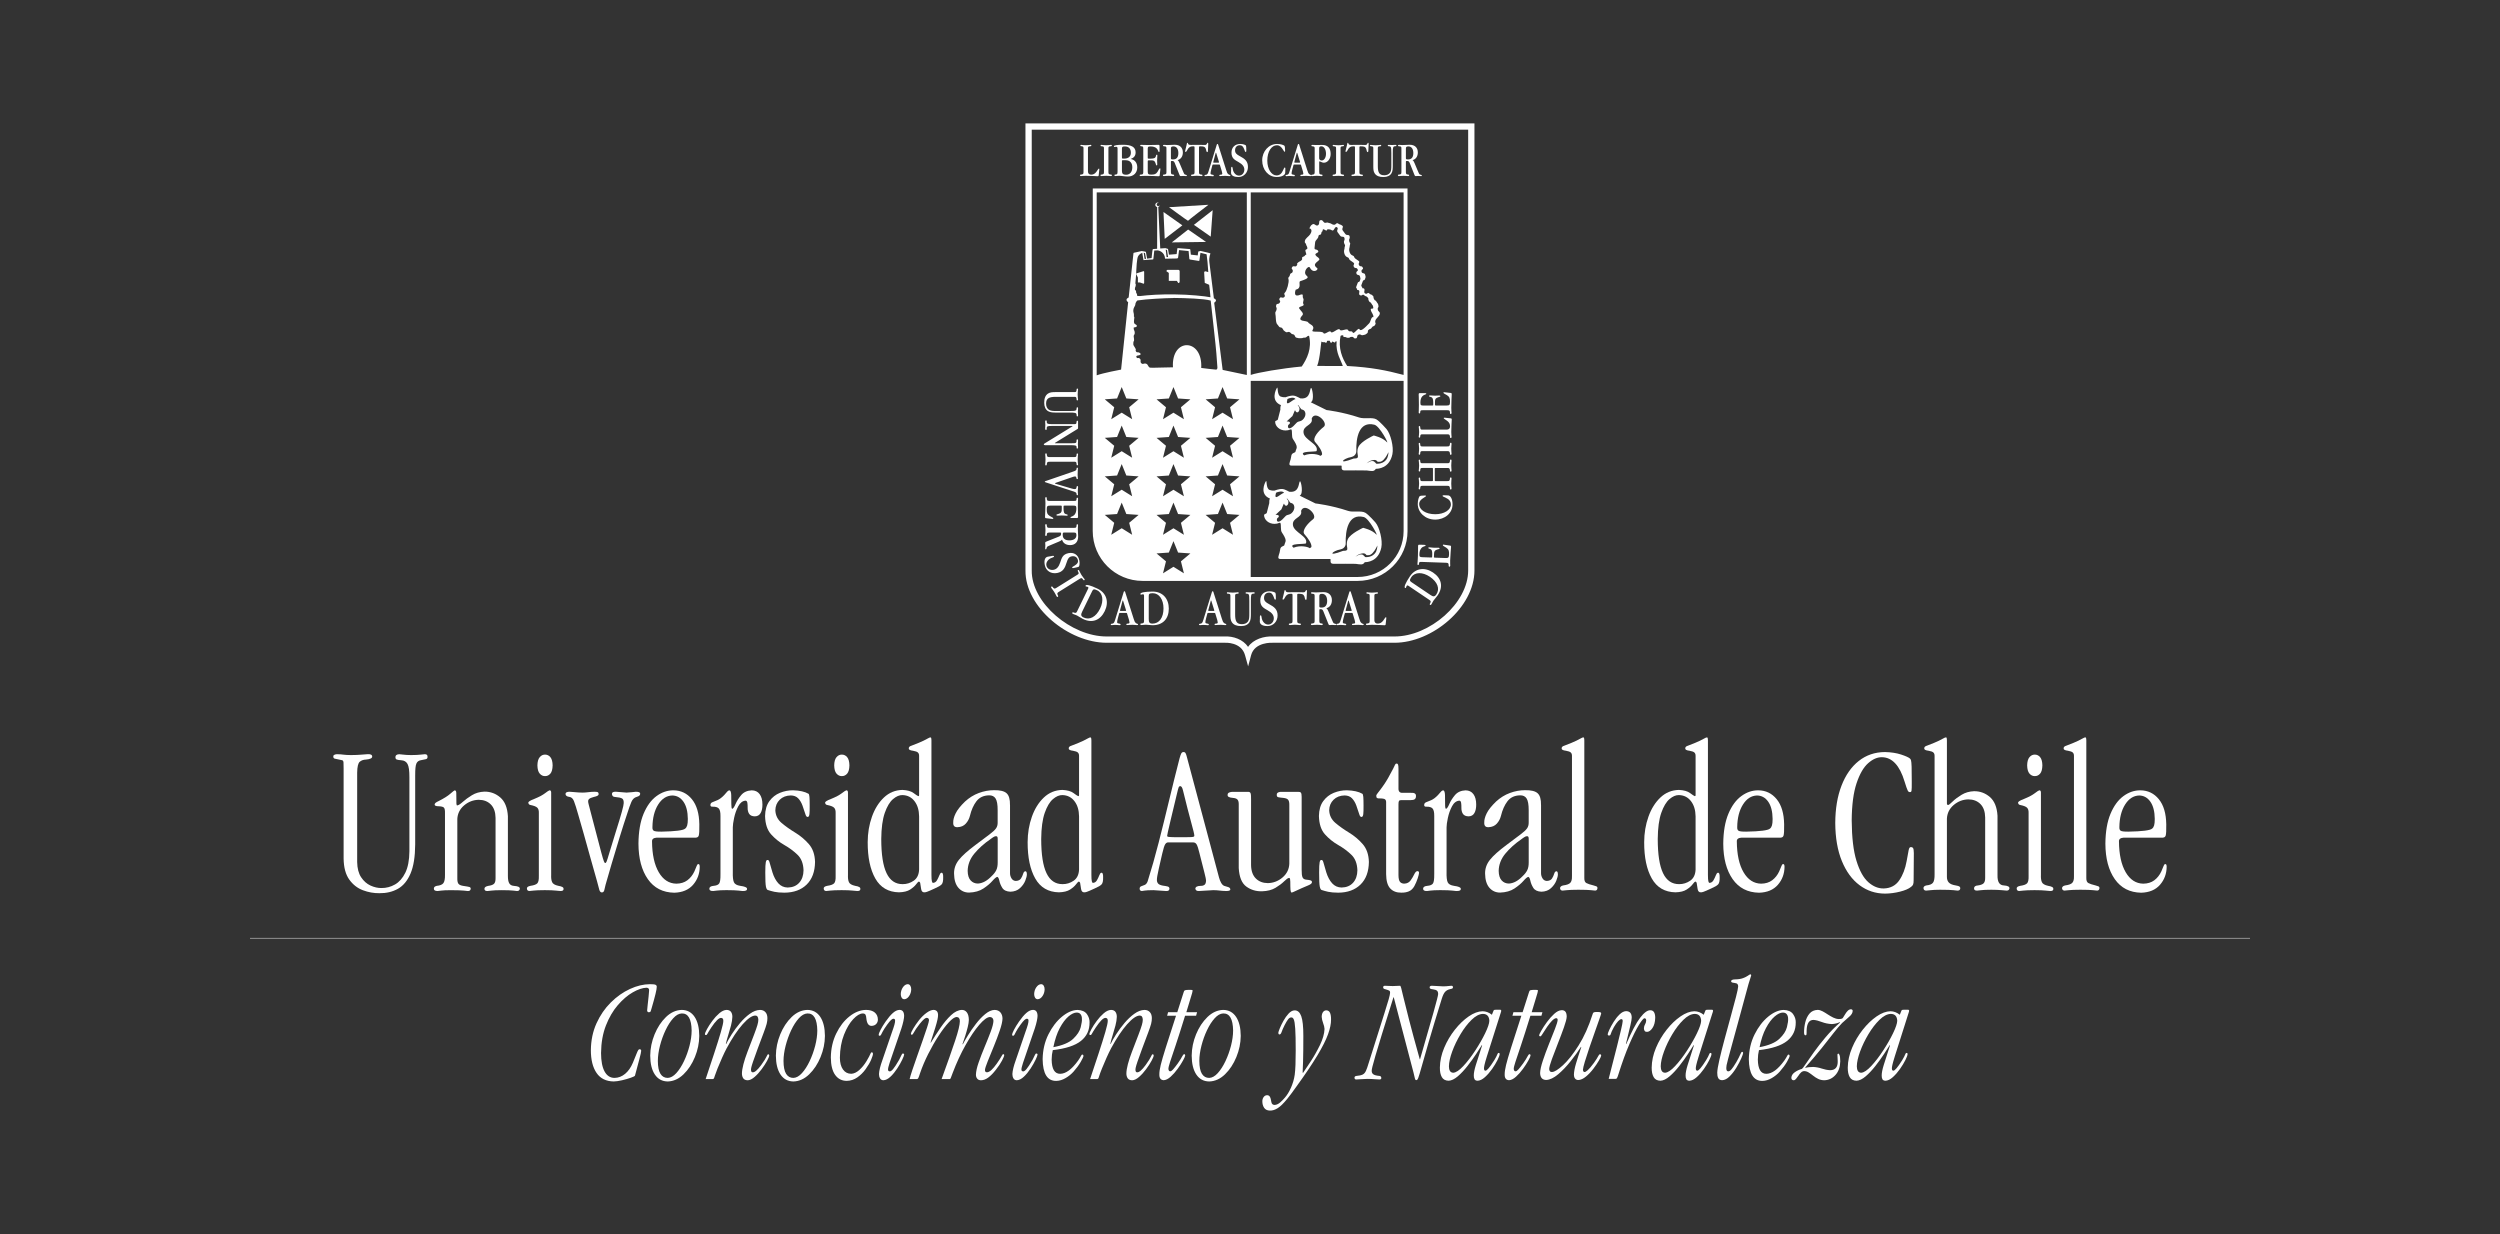 <?xml version="1.0" encoding="UTF-8"?>
<svg id="Layer_2" data-name="Layer 2" xmlns="http://www.w3.org/2000/svg" viewBox="0 0 2048 1010.88">
  <rect x="0" y="0" width="2048" height="1010.88" fill="#333333" stroke="none"/>
  <g id="Isotipos-UACh">
    <g id="Logo-UACh-Centrado-Blanco">
      <rect width="2048" height="1010.88" style="fill: none;"/>
      <g>
        <g>
          <polygon points="959.92 198.58 973.32 188.04 987.99 198.19 959.92 198.58" style="fill: #fff; fill-rule: evenodd;"/>
          <polygon points="978.04 184.2 993.41 172.19 991.83 193.85 978.04 184.2" style="fill: #fff; fill-rule: evenodd;"/>
          <polygon points="968.59 184.6 954.13 195.69 953.13 173.67 968.59 184.6" style="fill: #fff; fill-rule: evenodd;"/>
          <path d="M973.22,180.86c0,.3-15.56-11.13-15.56-11.13l32.3-1.97s-16.74,12.8-16.74,13.1Z" style="fill: #fff; fill-rule: evenodd;"/>
          <path d="M927.47,343.41l-8.57-5.35-8.57,5.35,2.44-9.8-7.73-6.49,10.07-.71,3.79-9.36,3.79,9.36,10.07,.71-7.73,6.49,2.44,9.8Zm0,31.56l-8.57-5.35-8.57,5.35,2.44-9.8-7.73-6.49,10.07-.71,3.79-9.36,3.79,9.36,10.07,.71-7.73,6.49,2.44,9.8Zm0,31.56l-8.57-5.35-8.57,5.35,2.44-9.8-7.73-6.49,10.07-.71,3.79-9.36,3.79,9.36,10.07,.71-7.73,6.49,2.44,9.8Zm0,31.56l-8.57-5.35-8.57,5.35,2.44-9.8-7.73-6.49,10.07-.71,3.79-9.36,3.79,9.36,10.07,.71-7.73,6.49,2.44,9.8Zm82.62-94.67l-8.57-5.35-8.57,5.35,2.44-9.8-7.73-6.49,10.07-.71,3.79-9.36,3.79,9.36,10.07,.71-7.73,6.49,2.44,9.8Zm0,31.56l-8.57-5.35-8.57,5.35,2.44-9.8-7.73-6.49,10.07-.71,3.79-9.36,3.79,9.36,10.07,.71-7.73,6.49,2.44,9.8Zm0,31.56l-8.57-5.35-8.57,5.35,2.44-9.8-7.73-6.49,10.07-.71,3.79-9.36,3.79,9.36,10.07,.71-7.73,6.49,2.44,9.8Zm0,31.56l-8.57-5.35-8.57,5.35,2.44-9.8-7.73-6.49,10.07-.71,3.79-9.36,3.79,9.36,10.07,.71-7.73,6.49,2.44,9.8Zm-40.22-94.67l-8.57-5.35-8.57,5.35,2.44-9.8-7.73-6.49,10.07-.71,3.79-9.36,3.79,9.36,10.07,.71-7.73,6.49,2.44,9.8Zm0,31.56l-8.57-5.35-8.57,5.35,2.44-9.8-7.73-6.49,10.07-.71,3.79-9.36,3.79,9.36,10.07,.71-7.73,6.49,2.44,9.8Zm0,31.56l-8.57-5.35-8.57,5.35,2.44-9.8-7.73-6.49,10.07-.71,3.79-9.36,3.79,9.36,10.07,.71-7.73,6.49,2.44,9.8Zm0,31.56l-8.57-5.35-8.57,5.35,2.44-9.8-7.73-6.49,10.07-.71,3.79-9.36,3.79,9.36,10.07,.71-7.73,6.49,2.44,9.8Zm0,31.56l-8.57-5.35-8.57,5.35,2.44-9.8-7.73-6.49,10.07-.71,3.79-9.36,3.79,9.36,10.07,.71-7.73,6.49,2.44,9.8Zm187.28-338.52c.85,.61,1.22,1.5,1.67,2.56l2.36,5.61c.93,2.19,1.38,3.41,1.91,3.62,.89,.37,1.71,.33,1.71,.93,0,.37-.2,.41-.69,.41-.69,0-1.54-.12-2.48-.12-.61,0-1.18,.12-1.79,.12-.81,0-.89-.45-1.26-1.34l-3.66-9.22c-.57-1.42-1.02-1.83-2.28-1.83h-.41c-.33,0-.53,.24-.53,.57v8c0,1.58,.04,2.56,1.79,2.56,.65,0,.89,.2,.89,.69,0,.32-.33,.57-.81,.57-.41,0-1.58-.24-3.7-.24s-3.37,.24-3.86,.24c-.57,0-.85-.24-.85-.65,0-.77,.81-.49,1.58-.69,1.3-.33,1.3-.73,1.3-2.48v-18.61c0-1.3-.08-1.62-.89-1.87-1.06-.28-1.91,.08-1.91-.73,0-.53,.37-.57,1.1-.57,.32,0,1.26,.16,2.68,.16,2.03,0,3.98-.24,5.81-.24,4.35,0,6.66,2.52,6.66,6.3,0,3.25-1.67,5.65-4.35,6.26Zm-5.44-1.46c0,.85,.49,.93,1.87,.93,2.76,0,4.22-1.79,4.22-5.16s-1.42-5.52-4.06-5.52c-1.87,0-2.03,.69-2.03,2.03v7.72Zm-22.99-7.84v14.18c0,4.96,.97,7.56,5.28,7.56,2.15,0,3.78-.77,4.75-2.15,.98-1.46,1.02-3.41,1.02-6.22v-9.83c0-3.09-.04-4.67-.73-5.24-.73-.57-2.19,0-2.19-.89,0-.37,.24-.57,.69-.57,.49,0,1.38,.12,2.76,.12,1.46,0,2.4-.12,2.8-.12,.57,0,.85,.16,.85,.57,0,.49-.37,.57-1.18,.57-1.71,0-1.79,1.38-1.79,5.44v9.99c0,2.8-.04,4.92-1.1,6.74-1.14,1.95-3.41,3.05-6.54,3.05-3.45,0-5.77-.89-7.15-2.93-1.1-1.58-1.18-3.53-1.18-6.01v-14.26c0-1.34-.04-1.62-.89-1.87-1.06-.33-1.87,.08-1.87-.73,0-.33,.24-.57,.61-.57,.41,0,1.71,.33,4.02,.33s3.62-.33,4.02-.33,.61,.24,.61,.57c0,.85-.93,.45-1.91,.73-.81,.24-.89,.57-.89,1.87Zm-7.53-3.74l-.24,5.36c-.04,.89-.16,1.14-.57,1.14-.73,0-.69-1.14-1.18-2.72-.73-1.75-1.91-1.99-4.39-1.99h-.65c-.32,0-.53,.37-.53,.65v19.91c0,1.71,.04,2.07,1.1,2.44,.93,.32,1.79-.08,1.79,.81,0,.32-.28,.57-.85,.57-.85,0-2.15-.28-3.86-.28s-3.01,.28-3.86,.28c-.57,0-.85-.24-.85-.65,0-.81,.89-.45,1.79-.73,1.06-.33,1.1-.69,1.1-2.44v-19.78c0-.33-.2-.77-.53-.77h-1.14c-1.67,0-2.64,.65-3.66,1.95-.97,1.62-1.34,2.6-1.99,2.6-.28,0-.45-.04-.45-.57,0-.04,.08-.37,.16-.69l1.02-4.14c.28-1.22,.28-2.07,.81-2.07,.49,0,.45,1.34,.93,1.38,.28,.28,.93,.37,1.91,.37,.77,0,1.75-.04,2.92-.04h5c1.34,0,2.4,.08,3.17,.08,.61,0,1.06-.04,1.3-.2,.73-.45,.89-1.62,1.3-1.62,.33,0,.45,.49,.45,.73v.45Zm-23.02,3.74v18.61c0,1.71,.04,2.11,1.1,2.44,.93,.28,1.79-.08,1.79,.81,0,.32-.28,.57-.85,.57-.49,0-1.75-.24-3.86-.24s-3.37,.24-3.86,.24c-.57,0-.85-.24-.85-.65,0-.77,.81-.49,1.58-.69,1.3-.33,1.3-.73,1.3-2.48v-18.61c0-1.3-.08-1.62-.89-1.87-1.06-.28-1.91,.08-1.91-.73,0-.33,.2-.57,.61-.57s1.71,.33,4.02,.33,3.57-.33,4.02-.33c.37,0,.61,.24,.61,.57,0,.73-.73,.49-1.75,.69-1.02,.2-1.06,.61-1.06,1.91Zm-16.17,10.72l-.65-.28c-.12-.04-.2-.08-.28-.08-.33,0-.37,.24-.37,.77v7.6c0,1.38,.04,1.87,.81,2.23,1.02,.45,1.95-.08,1.95,.89,0,.32-.33,.61-.85,.61s-1.83-.28-3.86-.28c-1.91,0-3.13,.28-3.7,.28-.36,0-.61-.11-.73-.32-.09,.24-.34,.32-.82,.32-.69,0-1.79-.24-3.41-.24-2.27,0-3.66,.2-4.18,.2-.49,0-.69-.12-.69-.49s.33-.65,.81-.65c1.34,0,1.67-.24,1.67-.97,0-.37-.12-.97-.37-1.83l-1.58-5.2c-.08-.28-.28-.33-.61-.33h-5.04c-.16,0-.41,.16-.45,.37l-.97,3.62c-.41,1.58-.61,2.64-.61,3.13,0,.81,.32,.97,1.06,1.1,1.1,.16,1.62,.28,1.62,.89,0,.37-.24,.49-.69,.49-.57,0-1.79-.24-3.53-.24-1.18,0-2.11,.2-2.68,.2-.49,0-.73-.2-.73-.53,0-.85,1.22-.32,2.03-.93,.73-.53,1.02-1.54,1.46-3.01l6.46-20.96c.2-.61,.24-.97,.69-.97,.57,0,.61,.77,.97,1.91l6.13,19.34c.57,1.87,.93,2.97,1.99,3.66,.6,.41,1.17,.43,1.4,.64,.11-.56,.82-.33,1.53-.52,1.22-.32,1.22-.97,1.22-2.8v-18.32c0-1.18-.08-1.58-.85-1.83-1.02-.33-1.83,.04-1.83-.77,0-.41,.28-.57,.77-.57,.2,0,1.26,.12,3.21,.12h.65c.93,0,2.28-.08,4.06-.08,4.71,0,7.07,2.52,7.07,7.43,0,4.1-2.56,7.15-5.57,7.15-.73,0-1.54-.28-2.52-.73Zm-1.34-2.84c0,1.18,1.1,1.75,2.11,1.75,1.83,0,3.49-2.15,3.49-5.52,0-3.66-1.75-6.09-3.7-6.09-1.67,0-1.91,.57-1.91,1.99v7.88Zm-17.92-4.27c-.08-.24-.16-.37-.24-.37s-.2,.12-.24,.32l-1.91,7.19c-.04,.2-.04,.37-.04,.41,0,.12,.12,.24,.28,.24h4.06c.16,0,.37-.16,.37-.33,0-.12-.04-.24-.08-.41l-2.19-7.07Zm-28.75,5.97c0-7.56,5.44-13.49,12.23-13.49,2.97,0,5.52,.93,6.01,1.5,.28,.28,.53,1.79,.53,4.18,0,.45-.12,.73-.33,.73-.37,0-.73-.61-1.34-1.63-1.46-2.4-2.92-3.7-5.04-3.7-4.39,0-7.88,5-7.88,12.59,0,7.03,3.49,12.11,7.52,12.11,2.52,0,4.14-1.38,5.4-4.18,.65-1.46,.93-2.32,1.42-2.32,.24,0,.45,.28,.45,.85,0,.32-.12,1.5-.12,3.45s-2.88,3.49-6.99,3.49c-6.82,0-11.86-5.97-11.86-13.61Zm-25.15-6.42c0-4.18,2.76-7.07,7.19-7.07,2.27,0,4.27,.77,4.63,1.26,.2,.24,.33,1.75,.33,4.43,0,.57-.2,.85-.53,.85-.57,0-.61-.77-1.18-2.15-.85-2.15-1.71-3.33-3.62-3.33-2.4,0-3.9,1.62-3.9,4.18,0,2.15,1.22,3.33,3.78,4.67,4.35,2.27,6.78,4.35,6.78,8.94s-3.29,8.25-7.84,8.25c-3.58,0-6.01-1.18-6.01-3.49,0-.93,.08-1.79,.08-2.56,0-.61-.04-.98-.04-1.06,0-.85,.24-1.26,.61-1.26,.73,0,.53,1.3,.98,2.84,.81,2.72,2.8,4.35,4.87,4.35,2.44,0,4.39-2.07,4.39-4.87,0-2.48-1.54-4.39-4.63-6.13-3.29-1.87-5.89-3.09-5.89-7.84Zm-12.51,.45c-.08-.24-.16-.37-.24-.37s-.2,.12-.24,.32l-1.91,7.19c-.04,.2-.04,.37-.04,.41,0,.12,.12,.24,.28,.24h4.06c.16,0,.37-.16,.37-.33,0-.12-.04-.24-.08-.41l-2.19-7.07Zm1.99-5.61l6.13,19.34c.57,1.87,.93,2.97,1.99,3.66,.77,.53,1.5,.41,1.5,.89,0,.45-.24,.57-.85,.57-.69,0-1.79-.24-3.41-.24-2.28,0-3.66,.2-4.18,.2-.49,0-.69-.12-.69-.49s.33-.65,.81-.65c1.34,0,1.67-.24,1.67-.97,0-.37-.12-.97-.37-1.83l-1.58-5.2c-.08-.28-.28-.33-.61-.33h-5.04c-.16,0-.41,.16-.45,.37l-.97,3.62c-.41,1.58-.61,2.64-.61,3.13,0,.81,.33,.97,1.06,1.1,1.1,.16,1.62,.28,1.62,.89,0,.37-.24,.49-.69,.49-.57,0-1.79-.24-3.53-.24-1.18,0-2.11,.2-2.68,.2-.49,0-.73-.2-.73-.53,0-.85,1.22-.32,2.03-.93,.73-.53,1.02-1.54,1.46-3.01l6.46-20.96c.2-.61,.24-.97,.69-.97,.57,0,.61,.77,.97,1.91Zm-8.54-1.75l-.24,5.36c-.04,.89-.16,1.14-.57,1.14-.73,0-.69-1.14-1.18-2.72-.73-1.75-1.91-1.99-4.39-1.99h-.65c-.32,0-.53,.37-.53,.65v19.91c0,1.71,.04,2.07,1.1,2.44,.93,.32,1.79-.08,1.79,.81,0,.32-.28,.57-.85,.57-.85,0-2.15-.28-3.86-.28s-3.01,.28-3.86,.28c-.57,0-.85-.24-.85-.65,0-.81,.89-.45,1.79-.73,1.06-.33,1.1-.69,1.1-2.44v-19.78c0-.33-.2-.77-.53-.77h-1.14c-1.67,0-2.64,.65-3.66,1.95-.97,1.62-1.34,2.6-1.99,2.6-.28,0-.45-.04-.45-.57,0-.04,.08-.37,.16-.69l1.02-4.14c.28-1.22,.28-2.07,.81-2.07,.49,0,.45,1.34,.93,1.38,.28,.28,.93,.37,1.91,.37,.77,0,1.75-.04,2.92-.04h5c1.34,0,2.4,.08,3.17,.08,.61,0,1.06-.04,1.3-.2,.73-.45,.89-1.62,1.3-1.62,.33,0,.45,.49,.45,.73v.45Zm-25.13,13.04c.85,.61,1.22,1.5,1.67,2.56l2.36,5.61c.93,2.19,1.38,3.41,1.91,3.62,.89,.37,1.71,.33,1.71,.93,0,.37-.2,.41-.69,.41-.69,0-1.54-.12-2.48-.12-.61,0-1.18,.12-1.79,.12-.81,0-.89-.45-1.26-1.34l-3.66-9.22c-.57-1.42-1.02-1.83-2.28-1.83h-.41c-.33,0-.53,.24-.53,.57v8c0,1.58,.04,2.56,1.79,2.56,.65,0,.89,.2,.89,.69,0,.32-.33,.57-.81,.57-.41,0-1.58-.24-3.7-.24s-3.37,.24-3.86,.24c-.57,0-.85-.24-.85-.65,0-.77,.81-.49,1.58-.69,1.3-.33,1.3-.73,1.3-2.48v-18.61c0-1.3-.08-1.62-.89-1.87-1.06-.28-1.91,.08-1.91-.73,0-.53,.37-.57,1.1-.57,.33,0,1.26,.16,2.68,.16,2.03,0,3.98-.24,5.81-.24,4.35,0,6.66,2.52,6.66,6.3,0,3.25-1.67,5.65-4.35,6.26Zm-5.44-1.46c0,.85,.49,.93,1.87,.93,2.76,0,4.22-1.79,4.22-5.16s-1.42-5.52-4.06-5.52c-1.87,0-2.03,.69-2.03,2.03v7.72Zm-9.32-9.63v3.49c0,.69-.08,1.02-.45,1.02-.73,0-.53-1.71-1.99-3.05-1.1-1.02-2.72-1.54-4.96-1.54s-2.27,.57-2.27,2.48v6.7c0,.69,0,.81,.73,.81h1.83c1.67,0,3.05-.37,3.41-.73,1.1-1.06,.57-2.48,1.42-2.48,.37,0,.49,.16,.49,.57,0,1.02-.2,2.4-.2,4.02,0,1.91,.12,3.09,.12,3.45,0,.49-.2,.73-.49,.73-.69,0-.53-1.26-1.38-2.84-.65-1.22-1.71-1.34-3.41-1.34h-1.79c-.57,0-.73,.16-.73,.73v8.37c0,2.23,.53,2.6,2.92,2.6,2.52,0,3.86-.33,5.12-2.32,.97-1.5,1.3-2.8,1.95-2.8,.16,0,.41,.24,.41,.37,0,0-.04,.28-.08,.73l-.45,3.94c-.12,1.26-.08,1.42-1.26,1.42-1.67,0-5.16-.33-10.36-.33-2.4,0-3.66,.2-3.98,.2-.61,0-.89-.2-.89-.65,0-.73,.73-.49,1.75-.65,1.18-.16,1.22-.93,1.22-2.52v-18.61c0-1.22,0-1.62-.77-1.87-.89-.28-1.75,.08-1.75-.73,0-.37,.24-.57,.69-.57,.32,0,2.32,.16,6.05,.16,4.75,0,7.43-.16,7.96-.16,1.1,0,1.14,.37,1.14,1.22v.16Zm-30.27,11.21c-.33,0-.53,.2-.53,.53v8.33c0,2.07,.85,3.05,3.29,3.05,3.21,0,5.2-2.23,5.2-6.17,0-3.45-1.87-5.73-5.44-5.73h-2.52Zm6.7-1.02c3.41,.69,5.32,3.17,5.32,6.95,0,4.35-3.01,7.43-7.6,7.43-2.93,0-5.32-.61-7.31-.61-1.5,0-2.52,.24-3.05,.24-.49,0-.77-.24-.77-.65,0-.45,.28-.61,.97-.61,1.22,0,1.58-.65,1.58-1.75,0-.12,.04-.37,.04-.81v-18.61c0-1.1-.37-1.58-1.1-1.58-.53,0-1.02,.2-1.42,.2-.32,0-.49-.2-.49-.57,0-.81,2.56-1.26,7.6-1.26,6.78,0,10.2,1.87,10.2,6.26,0,2.68-1.26,4.35-3.98,5.36Zm-7.23-1.54c0,1.18,.04,1.26,1.26,1.26h.53c3.49,0,5.52-1.75,5.52-4.83,0-3.33-1.75-5.16-4.96-5.16-2.07,0-2.36,.49-2.36,1.95v6.78Zm-11.08-6.87v18.61c0,1.71,.04,2.11,1.1,2.44,.93,.28,1.79-.08,1.79,.81,0,.32-.28,.57-.85,.57-.49,0-1.75-.24-3.86-.24s-3.37,.24-3.86,.24c-.57,0-.85-.24-.85-.65,0-.77,.81-.49,1.58-.69,1.3-.33,1.3-.73,1.3-2.48v-18.61c0-1.3-.08-1.62-.89-1.87-1.06-.28-1.91,.08-1.91-.73,0-.33,.2-.57,.61-.57s1.71,.33,4.02,.33,3.58-.33,4.02-.33c.37,0,.61,.24,.61,.57,0,.73-.73,.49-1.75,.69-1.02,.2-1.06,.61-1.06,1.91Zm-16.76,0v18.61c0,1.75,.93,2.64,2.64,2.64s3.05-.73,4.18-2.23c1.22-1.62,1.67-2.72,2.11-2.72,.16,0,.37,.2,.37,.32,0,.04,0,.33-.04,.73l-.41,3.82c-.04,.37-.08,.57-.08,.69,0,.45-.28,.69-.81,.69-1.71,0-5-.37-9.79-.37-2.11,0-3.37,.24-3.86,.24-.57,0-.85-.24-.85-.65,0-.77,.81-.49,1.58-.69,1.3-.33,1.3-.73,1.3-2.48v-18.61c0-1.22-.04-1.62-.81-1.87-.97-.33-1.75,.08-1.75-.73,0-.33,.2-.57,.53-.57,.41,0,1.54,.33,3.74,.33,2.44,0,3.74-.33,4.14-.33,.37,0,.61,.24,.61,.57,0,.73-.73,.49-1.75,.69-1.02,.2-1.06,.61-1.06,1.91Zm272.4,200.23h3.67c.73,0,1.07,.09,1.07,.47,0,.77-1.79,.56-3.2,2.09-1.07,1.15-1.62,2.86-1.62,5.21s.6,2.39,2.61,2.39h7.05c.73,0,.85,0,.85-.77v-1.92c0-1.75-.38-3.2-.77-3.59-1.11-1.15-2.61-.6-2.61-1.5,0-.38,.17-.51,.6-.51,1.07,0,2.52,.21,4.23,.21,2.01,0,3.25-.13,3.63-.13,.51,0,.77,.21,.77,.51,0,.73-1.32,.56-2.99,1.45-1.28,.68-1.41,1.79-1.41,3.59v1.88c0,.6,.17,.77,.77,.77h8.8c2.35,0,2.73-.56,2.73-3.08,0-2.65-.34-4.06-2.44-5.38-1.58-1.03-2.95-1.37-2.95-2.05,0-.17,.26-.43,.38-.43,0,0,.3,.04,.77,.09l4.14,.47c1.32,.13,1.5,.09,1.5,1.32,0,1.75-.34,5.43-.34,10.9,0,2.52,.21,3.85,.21,4.19,0,.64-.21,.94-.68,.94-.77,0-.51-.77-.68-1.84-.17-1.24-.98-1.28-2.65-1.28h-19.57c-1.28,0-1.71,0-1.97,.81-.3,.94,.09,1.84-.77,1.84-.38,0-.6-.26-.6-.73,0-.34,.17-2.44,.17-6.37,0-5-.17-7.82-.17-8.37,0-1.15,.38-1.2,1.28-1.2h.17Zm1.88,29.9h19.57c1.84,0,2.78-.98,2.78-2.78s-.77-3.2-2.35-4.4c-1.71-1.28-2.86-1.75-2.86-2.22,0-.17,.21-.38,.34-.38,.04,0,.34,0,.77,.04l4.02,.43c.38,.04,.6,.09,.73,.09,.47,0,.73,.3,.73,.85,0,1.79-.38,5.26-.38,10.3,0,2.22,.26,3.55,.26,4.06,0,.6-.26,.9-.68,.9-.81,0-.51-.85-.73-1.67-.34-1.37-.77-1.37-2.61-1.37h-19.57c-1.28,0-1.71,.04-1.97,.85-.34,1.03,.09,1.84-.77,1.84-.34,0-.6-.21-.6-.56,0-.43,.34-1.62,.34-3.93,0-2.56-.34-3.93-.34-4.36,0-.38,.26-.64,.6-.64,.77,0,.51,.77,.73,1.84,.21,1.07,.64,1.11,2.01,1.11Zm0,13.77h19.57c1.79,0,2.22-.04,2.56-1.15,.3-.98-.09-1.88,.85-1.88,.34,0,.6,.3,.6,.9,0,.51-.26,1.84-.26,4.06s.26,3.55,.26,4.06c0,.6-.26,.9-.68,.9-.81,0-.51-.85-.73-1.67-.34-1.37-.77-1.37-2.61-1.37h-19.57c-1.37,0-1.71,.09-1.97,.94-.3,1.11,.09,2.01-.77,2.01-.34,0-.6-.21-.6-.64s.34-1.79,.34-4.23-.34-3.76-.34-4.23c0-.38,.26-.64,.6-.64,.77,0,.51,.77,.73,1.84,.21,1.07,.64,1.11,2.01,1.11Zm0,28.4h7.78c.38,0,.56-.17,.56-.56v-9.7c0-.34-.26-.51-.6-.51h-7.73c-1.37,0-1.71,.04-1.97,.9-.3,1.11,.09,2.01-.77,2.01-.34,0-.6-.21-.6-.64s.34-1.79,.34-4.23-.34-3.76-.34-4.23c0-.38,.26-.64,.6-.64,.77,0,.51,.77,.73,1.84s.64,1.11,2.01,1.11h19.57c1.79,0,2.22,0,2.56-1.11,.3-.98-.09-1.92,.85-1.92,.34,0,.6,.34,.6,.94,0,.51-.26,1.79-.26,4.02s.26,3.55,.26,4.06c0,.6-.26,.94-.68,.94-.81,0-.51-.85-.73-1.67-.34-1.37-.77-1.37-2.61-1.37h-9.14c-.34,0-.6,.17-.6,.51v9.7c0,.34,.26,.56,.6,.56h9.14c1.79,0,2.22-.04,2.56-1.15,.3-.98-.09-1.88,.85-1.88,.34,0,.6,.3,.6,.9,0,.51-.26,1.84-.26,4.06s.26,3.55,.26,4.06c0,.6-.26,.9-.68,.9-.81,0-.51-.85-.73-1.67-.34-1.37-.77-1.37-2.61-1.37h-19.57c-1.37,0-1.71,.09-1.97,.94-.3,1.11,.09,2.01-.77,2.01-.34,0-.6-.21-.6-.64s.34-1.79,.34-4.23-.34-3.76-.34-4.23c0-.38,.26-.64,.6-.64,.77,0,.51,.77,.73,1.84s.64,1.11,2.01,1.11Zm10.08,31.53c-7.95,0-14.19-5.73-14.19-12.86,0-3.12,.98-5.81,1.58-6.32,.3-.3,1.88-.56,4.4-.56,.47,0,.77,.13,.77,.34,0,.38-.64,.77-1.71,1.41-2.52,1.54-3.89,3.08-3.89,5.3,0,4.61,5.26,8.29,13.25,8.29,7.39,0,12.73-3.67,12.73-7.9,0-2.65-1.45-4.36-4.4-5.68-1.54-.68-2.44-.98-2.44-1.5,0-.26,.3-.47,.9-.47,.34,0,1.58,.13,3.63,.13s3.67,3.03,3.67,7.35c0,7.18-6.28,12.48-14.31,12.48Zm-12.49,20.56l3.67,.13c.73,.03,1.06,.12,1.05,.51-.03,.77-1.81,.49-3.28,1.98-1.11,1.12-1.72,2.8-1.8,5.15-.08,2.26,.51,2.41,2.52,2.48l7.05,.25c.73,.03,.85,.03,.88-.74l.07-1.92c.06-1.75-.27-3.22-.64-3.61-1.07-1.19-2.58-.69-2.55-1.59,.01-.38,.19-.51,.62-.49,1.07,.04,2.51,.3,4.22,.36,2.01,.07,3.25-.01,3.63,0,.51,.02,.76,.24,.75,.54-.03,.73-1.34,.51-3.04,1.35-1.3,.64-1.47,1.74-1.53,3.54l-.07,1.88c-.02,.6,.14,.77,.74,.8l8.8,.31c2.35,.08,2.75-.46,2.84-2.98,.09-2.65-.2-4.07-2.25-5.47-1.54-1.08-2.9-1.47-2.87-2.15,0-.17,.27-.42,.4-.41,0,0,.3,.05,.77,.11l4.13,.61c1.32,.17,1.49,.14,1.45,1.38-.06,1.75-.53,5.41-.72,10.88-.09,2.52,.08,3.85,.07,4.19-.02,.64-.25,.93-.72,.92-.77-.03-.49-.79-.62-1.86-.13-1.24-.94-1.32-2.6-1.37l-19.56-.68c-1.28-.04-1.71-.06-1.99,.74-.33,.93,.02,1.84-.83,1.81-.38-.01-.59-.28-.57-.75,.01-.34,.26-2.43,.39-6.36,.17-5,.1-7.82,.12-8.38,.04-1.15,.43-1.18,1.32-1.15h.17Zm7.31,44.9l-16.47-11.11c-.74-.5-1.23-.62-1.64-.02-.36,.53-.3,1.14-.59,1.56-.14,.21-.48,.25-.79,.03-.92-.62,.44-4.09,4.04-9.43,4.54-6.73,12.13-7.74,18.97-3.13,6.91,4.66,8.59,11.56,3.83,18.61-1.24,1.84-2.62,3.13-3.46,4.37-.74,1.1-1.16,2.26-1.76,3.14-.33,.5-.71,.6-1.07,.36-.67-.45,.05-.99,.33-1.79,.48-1.32,.13-1.56-1.4-2.59Zm1.12-3.88c2.44,1.65,3.65,1.84,5.09-.28,3.06-4.53,1.07-10.15-5.3-14.45-5.99-4.04-12.29-4.01-15.23,.34-1.65,2.44-1.2,3.16,.18,4.09l15.27,10.3Zm-45.67,1.25v19.57c0,1.84,.98,2.78,2.78,2.78s3.2-.77,4.4-2.35c1.28-1.71,1.75-2.86,2.22-2.86,.17,0,.38,.21,.38,.34,0,.04,0,.34-.04,.77l-.43,4.02c-.04,.38-.09,.6-.09,.73,0,.47-.3,.73-.85,.73-1.79,0-5.26-.38-10.3-.38-2.22,0-3.55,.26-4.06,.26-.6,0-.9-.26-.9-.68,0-.81,.85-.51,1.67-.73,1.37-.34,1.37-.77,1.37-2.61v-19.57c0-1.28-.04-1.71-.85-1.97-1.03-.34-1.84,.09-1.84-.77,0-.34,.21-.6,.56-.6,.43,0,1.62,.34,3.93,.34,2.56,0,3.93-.34,4.36-.34,.38,0,.64,.26,.64,.6,0,.77-.77,.51-1.84,.73-1.07,.21-1.11,.64-1.11,2.01Zm-20.95,3.8c-.09-.26-.17-.38-.26-.38s-.21,.13-.26,.34l-2.01,7.56c-.04,.21-.04,.38-.04,.43,0,.13,.13,.26,.3,.26h4.27c.17,0,.38-.17,.38-.34,0-.13-.04-.26-.09-.43l-2.31-7.43Zm2.09-5.9l6.45,20.34c.6,1.97,.98,3.12,2.09,3.85,.81,.56,1.58,.43,1.58,.94,0,.47-.26,.6-.9,.6-.73,0-1.88-.26-3.59-.26-2.39,0-3.85,.21-4.4,.21-.51,0-.73-.13-.73-.51s.34-.68,.85-.68c1.41,0,1.75-.26,1.75-1.03,0-.38-.13-1.03-.38-1.92l-1.67-5.47c-.09-.3-.3-.34-.64-.34h-5.3c-.17,0-.43,.17-.47,.38l-1.03,3.8c-.43,1.67-.64,2.78-.64,3.29,0,.85,.34,1.03,1.11,1.15,1.15,.17,1.71,.3,1.71,.94,0,.38-.26,.51-.73,.51-.6,0-1.88-.26-3.72-.26-1.24,0-2.22,.21-2.82,.21-.51,0-.77-.21-.77-.56,0-.9,1.28-.34,2.14-.98,.77-.56,1.07-1.62,1.54-3.16l6.79-22.05c.21-.64,.26-1.03,.73-1.03,.6,0,.64,.81,1.03,2.01Zm-20.5,11.88c.9,.64,1.28,1.58,1.75,2.69l2.48,5.9c.98,2.31,1.45,3.59,2.01,3.8,.94,.38,1.79,.34,1.79,.98,0,.38-.21,.43-.73,.43-.73,0-1.62-.13-2.61-.13-.64,0-1.24,.13-1.88,.13-.85,0-.94-.47-1.32-1.41l-3.85-9.7c-.6-1.5-1.07-1.92-2.39-1.92h-.43c-.34,0-.56,.26-.56,.6v8.42c0,1.67,.04,2.69,1.88,2.69,.68,0,.94,.21,.94,.73,0,.34-.34,.6-.85,.6-.43,0-1.67-.26-3.89-.26s-3.55,.26-4.06,.26c-.6,0-.9-.26-.9-.68,0-.81,.85-.51,1.67-.73,1.37-.34,1.37-.77,1.37-2.61v-19.57c0-1.37-.09-1.71-.94-1.97-1.11-.3-2.01,.09-2.01-.77,0-.56,.38-.6,1.15-.6,.34,0,1.32,.17,2.82,.17,2.14,0,4.19-.26,6.11-.26,4.57,0,7.01,2.65,7.01,6.62,0,3.42-1.75,5.94-4.57,6.58Zm-5.73-1.54c0,.9,.51,.98,1.97,.98,2.91,0,4.44-1.88,4.44-5.43s-1.5-5.81-4.27-5.81c-1.97,0-2.14,.73-2.14,2.14v8.12Zm-10.15-12.18l-.26,5.64c-.04,.94-.17,1.2-.6,1.2-.77,0-.73-1.2-1.24-2.86-.77-1.84-2.01-2.09-4.61-2.09h-.68c-.34,0-.56,.38-.56,.68v20.94c0,1.79,.04,2.18,1.15,2.56,.98,.34,1.88-.09,1.88,.85,0,.34-.3,.6-.9,.6-.9,0-2.26-.3-4.06-.3s-3.16,.3-4.06,.3c-.6,0-.9-.26-.9-.68,0-.85,.94-.47,1.88-.77,1.11-.34,1.15-.73,1.15-2.56v-20.81c0-.34-.21-.81-.56-.81h-1.2c-1.75,0-2.78,.68-3.85,2.05-1.03,1.71-1.41,2.73-2.09,2.73-.3,0-.47-.04-.47-.6,0-.04,.09-.38,.17-.73l1.07-4.36c.3-1.28,.3-2.18,.85-2.18,.51,0,.47,1.41,.98,1.45,.3,.3,.98,.38,2.01,.38,.81,0,1.84-.04,3.08-.04h5.26c1.41,0,2.52,.09,3.33,.09,.64,0,1.11-.04,1.37-.21,.77-.47,.94-1.71,1.37-1.71,.34,0,.47,.51,.47,.77v.47Zm-38.22,7.26c0-4.4,2.91-7.43,7.56-7.43,2.39,0,4.49,.81,4.87,1.32,.21,.26,.34,1.84,.34,4.66,0,.6-.21,.9-.56,.9-.6,0-.64-.81-1.24-2.26-.9-2.26-1.79-3.5-3.8-3.5-2.52,0-4.1,1.71-4.1,4.4,0,2.26,1.28,3.5,3.97,4.91,4.57,2.39,7.14,4.57,7.14,9.4s-3.46,8.67-8.25,8.67c-3.76,0-6.32-1.24-6.32-3.67,0-.98,.09-1.88,.09-2.69,0-.64-.04-1.03-.04-1.11,0-.9,.26-1.32,.64-1.32,.77,0,.56,1.37,1.03,2.99,.85,2.86,2.95,4.57,5.13,4.57,2.56,0,4.61-2.18,4.61-5.13,0-2.61-1.62-4.61-4.87-6.45-3.46-1.97-6.2-3.25-6.2-8.25Zm-20.6-3.33v14.91c0,5.21,1.03,7.95,5.55,7.95,2.26,0,3.97-.81,5-2.26,1.03-1.54,1.07-3.59,1.07-6.54v-10.34c0-3.25-.04-4.91-.77-5.51-.77-.6-2.31,0-2.31-.94,0-.38,.26-.6,.73-.6,.51,0,1.45,.13,2.91,.13,1.54,0,2.52-.13,2.95-.13,.6,0,.9,.17,.9,.6,0,.51-.38,.6-1.24,.6-1.79,0-1.88,1.45-1.88,5.73v10.51c0,2.95-.04,5.17-1.15,7.09-1.2,2.05-3.59,3.2-6.88,3.2-3.63,0-6.07-.94-7.52-3.08-1.15-1.67-1.24-3.72-1.24-6.32v-15c0-1.41-.04-1.71-.94-1.97-1.11-.34-1.97,.09-1.97-.77,0-.34,.26-.6,.64-.6,.43,0,1.79,.34,4.23,.34s3.8-.34,4.23-.34,.64,.26,.64,.6c0,.9-.98,.47-2.01,.77-.85,.26-.94,.6-.94,1.97Zm-19.45,3.8c-.09-.26-.17-.38-.26-.38s-.21,.13-.26,.34l-2.01,7.56c-.04,.21-.04,.38-.04,.43,0,.13,.13,.26,.3,.26h4.27c.17,0,.38-.17,.38-.34,0-.13-.04-.26-.09-.43l-2.31-7.43Zm2.09-5.9l6.45,20.34c.6,1.97,.98,3.12,2.09,3.85,.81,.56,1.58,.43,1.58,.94,0,.47-.26,.6-.9,.6-.73,0-1.88-.26-3.59-.26-2.39,0-3.85,.21-4.4,.21-.51,0-.73-.13-.73-.51s.34-.68,.85-.68c1.41,0,1.75-.26,1.75-1.03,0-.38-.13-1.03-.38-1.92l-1.67-5.47c-.09-.3-.3-.34-.64-.34h-5.3c-.17,0-.43,.17-.47,.38l-1.03,3.8c-.43,1.67-.64,2.78-.64,3.29,0,.85,.34,1.03,1.11,1.15,1.15,.17,1.71,.3,1.71,.94,0,.38-.26,.51-.73,.51-.6,0-1.88-.26-3.72-.26-1.24,0-2.22,.21-2.82,.21-.51,0-.77-.21-.77-.56,0-.9,1.28-.34,2.14-.98,.77-.56,1.07-1.62,1.54-3.16l6.79-22.05c.21-.64,.26-1.03,.73-1.03,.6,0,.64,.81,1.03,2.01Zm-57.27,21.66v-19.87c0-.9-.17-1.37-.9-1.37-.64,0-1.11,.38-1.62,.38-.26,0-.47-.26-.47-.64,0-1.11,3.63-1.92,10.08-1.92,8.12,0,13.2,5.73,13.2,13.97s-4.79,13.59-13.29,13.59c-2.22,0-4.06-.43-5.55-.43-1.32,0-2.52,.3-3.59,.3-.6,0-.9-.26-.9-.68,0-.81,.85-.51,1.67-.73,1.37-.34,1.37-.77,1.37-2.61Zm3.85-1.24c0,2.95,.51,4.06,3.08,4.06,5.47,0,9.02-4.79,9.02-12.48,0-7.22-3.55-12.43-8.8-12.43-2.95,0-3.29,.77-3.29,2.44v18.42Zm-20.95-14.53c-.09-.26-.17-.38-.26-.38s-.21,.13-.26,.34l-2.01,7.56c-.04,.21-.04,.38-.04,.43,0,.13,.13,.26,.3,.26h4.27c.17,0,.38-.17,.38-.34,0-.13-.04-.26-.09-.43l-2.31-7.43Zm2.09-5.9l6.45,20.34c.6,1.97,.98,3.12,2.09,3.85,.81,.56,1.58,.43,1.58,.94,0,.47-.26,.6-.9,.6-.73,0-1.88-.26-3.59-.26-2.39,0-3.85,.21-4.4,.21-.51,0-.73-.13-.73-.51s.34-.68,.85-.68c1.41,0,1.75-.26,1.75-1.03,0-.38-.13-1.03-.38-1.92l-1.67-5.47c-.09-.3-.3-.34-.64-.34h-5.3c-.17,0-.43,.17-.47,.38l-1.03,3.8c-.43,1.67-.64,2.78-.64,3.29,0,.85,.34,1.03,1.11,1.15,1.15,.17,1.71,.3,1.71,.94,0,.38-.26,.51-.73,.51-.6,0-1.88-.26-3.72-.26-1.24,0-2.22,.21-2.82,.21-.51,0-.77-.21-.77-.56,0-.9,1.28-.34,2.14-.98,.77-.56,1.07-1.62,1.54-3.16l6.79-22.05c.21-.64,.26-1.03,.73-1.03,.6,0,.64,.81,1.03,2.01Zm-39.56,13.89l8.71-17.86c.39-.81,.45-1.3-.21-1.62-.58-.28-1.17-.14-1.63-.37-.23-.11-.31-.44-.14-.78,.49-1,4.11-.14,9.91,2.69,7.3,3.56,9.36,10.93,5.74,18.34-3.65,7.49-10.26,10.11-17.9,6.39-2-.97-3.46-2.16-4.8-2.82-1.19-.58-2.4-.84-3.36-1.3-.54-.26-.69-.62-.51-1.01,.36-.73,.99-.09,1.82,.08,1.38,.29,1.57-.09,2.37-1.74Zm4,.57c-1.29,2.65-1.32,3.87,.99,5,4.92,2.4,10.2-.35,13.57-7.26,3.17-6.49,2.26-12.73-2.46-15.03-2.65-1.29-3.29-.75-4.02,.75l-8.07,16.55Zm-2.2-26.61l-16.59,10.37c-1.52,.95-1.86,1.21-1.56,2.34,.27,.99,1.07,1.55,.27,2.05-.29,.18-.67,.06-.98-.44-.27-.44-.76-1.69-1.93-3.58-1.18-1.88-2.1-2.87-2.37-3.31-.32-.51-.26-.9,.1-1.12,.69-.43,.89,.45,1.5,1.03,1.01,.98,1.38,.75,2.93-.22l16.59-10.37c1.16-.72,1.4-.98,1.17-1.84-.34-1.1-1.14-1.66-.41-2.11,.29-.18,.62-.14,.85,.23,.23,.36,.66,1.7,1.95,3.77,1.29,2.07,2.28,3.01,2.53,3.41,.2,.33,.12,.68-.17,.86-.65,.41-.84-.38-1.59-1.17-.75-.79-1.13-.6-2.29,.12Zm-8.97-21.1c4.32-.84,7.85,1.43,8.74,6.01,.46,2.35,.06,4.56-.37,5.03-.21,.26-1.74,.69-4.51,1.22-.59,.11-.92-.04-.99-.37-.11-.59,.67-.78,1.99-1.65,2.05-1.31,3.1-2.43,2.71-4.4-.48-2.47-2.46-3.7-5.1-3.19-2.22,.43-3.19,1.93-4.07,4.84-1.48,4.94-3.13,7.88-7.87,8.8-4.91,.95-9.17-1.74-10.09-6.44-.72-3.69,0-6.44,2.4-6.91,.96-.19,1.86-.27,2.66-.43,.63-.12,1-.24,1.08-.25,.88-.17,1.35,0,1.42,.38,.15,.75-1.24,.81-2.74,1.58-2.65,1.39-3.93,3.77-3.51,5.91,.49,2.52,3.02,4.11,5.91,3.55,2.56-.5,4.22-2.47,5.4-6.01,1.27-3.77,2.01-6.7,6.91-7.66Zm-5.44-11.12c-.64,.9-1.58,1.28-2.69,1.75l-5.9,2.48c-2.31,.98-3.59,1.45-3.8,2.01-.38,.94-.34,1.79-.98,1.79-.38,0-.43-.21-.43-.73,0-.73,.13-1.62,.13-2.61,0-.64-.13-1.24-.13-1.88,0-.85,.47-.94,1.41-1.32l9.7-3.85c1.5-.6,1.92-1.07,1.92-2.39v-.43c0-.34-.26-.56-.6-.56h-8.42c-1.67,0-2.69,.04-2.69,1.88,0,.68-.21,.94-.73,.94-.34,0-.6-.34-.6-.85,0-.43,.26-1.67,.26-3.89s-.26-3.55-.26-4.06c0-.6,.26-.9,.68-.9,.81,0,.51,.85,.73,1.67,.34,1.37,.77,1.37,2.61,1.37h19.57c1.37,0,1.71-.09,1.97-.94,.3-1.11-.09-2.01,.77-2.01,.56,0,.6,.38,.6,1.15,0,.34-.17,1.32-.17,2.82,0,2.14,.26,4.19,.26,6.11,0,4.57-2.65,7.01-6.62,7.01-3.42,0-5.94-1.75-6.58-4.57Zm1.54-5.73c-.9,0-.98,.51-.98,1.97,0,2.91,1.88,4.44,5.43,4.44s5.81-1.5,5.81-4.27c0-1.97-.73-2.14-2.14-2.14h-8.12Zm10.13-11.9h-3.67c-.73,0-1.07-.09-1.07-.47,0-.77,1.79-.56,3.2-2.09,1.07-1.15,1.62-2.86,1.62-5.21s-.6-2.39-2.61-2.39h-7.05c-.73,0-.85,0-.85,.77v1.92c0,1.75,.38,3.2,.77,3.59,1.11,1.15,2.61,.6,2.61,1.5,0,.38-.17,.51-.6,.51-1.07,0-2.52-.21-4.23-.21-2.01,0-3.25,.13-3.63,.13-.51,0-.77-.21-.77-.51,0-.73,1.32-.56,2.99-1.45,1.28-.68,1.41-1.79,1.41-3.59v-1.88c0-.6-.17-.77-.77-.77h-8.8c-2.35,0-2.73,.56-2.73,3.08,0,2.65,.34,4.06,2.44,5.38,1.58,1.03,2.95,1.37,2.95,2.05,0,.17-.26,.43-.38,.43,0,0-.3-.04-.77-.09l-4.14-.47c-1.32-.13-1.5-.09-1.5-1.32,0-1.75,.34-5.43,.34-10.9,0-2.52-.21-3.85-.21-4.19,0-.64,.21-.94,.68-.94,.77,0,.51,.77,.68,1.84,.17,1.24,.98,1.28,2.65,1.28h19.57c1.28,0,1.71,0,1.97-.81,.3-.94-.09-1.84,.77-1.84,.38,0,.6,.26,.6,.73,0,.34-.17,2.44-.17,6.37,0,5,.17,7.82,.17,8.37,0,1.15-.38,1.2-1.28,1.2h-.17Zm-2.18-21.73l-22.86-7.48c-.51-.17-.77-.34-.77-.56,0-.38,.9-.56,1.97-.94l20-6.88c2.14-.73,3.46-1.11,3.89-1.97,.3-.6,.04-1.71,.68-1.71,.38,0,.64,.21,.64,.68,0,.26-.26,1.97-.26,5.34,0,1.32,.21,2.31,.21,2.78,0,.43-.13,.6-.51,.6-1.2,0-.13-2.18-1.84-2.18-.43,0-1.03,.13-1.79,.38l-13.72,4.74c-.64,.21-.94,.34-.94,.51s.34,.34,.94,.51l12.48,3.67c1.32,.38,2.26,.56,2.78,.56,2.18,0,.94-2.52,2.18-2.52,.34,0,.6,.3,.6,.81,0,.43-.26,1.41-.26,2.99,0,1.75,.17,2.73,.17,2.95,0,.56-.17,.81-.56,.81-.85,0-.43-1.03-.77-1.71-.34-.68-1.11-1.03-2.26-1.41Zm.3-24.36h-19.57c-1.79,0-2.22,.04-2.56,1.15-.3,.98,.09,1.88-.85,1.88-.34,0-.6-.3-.6-.9,0-.51,.26-1.84,.26-4.06s-.26-3.55-.26-4.06c0-.6,.26-.9,.68-.9,.81,0,.51,.85,.73,1.67,.34,1.37,.77,1.37,2.61,1.37h19.57c1.37,0,1.71-.09,1.97-.94,.3-1.11-.09-2.01,.77-2.01,.34,0,.6,.21,.6,.64s-.34,1.79-.34,4.23,.34,3.76,.34,4.23c0,.38-.26,.64-.6,.64-.77,0-.51-.77-.73-1.84-.21-1.07-.64-1.11-2.01-1.11Zm3.34-33.05v5.47c0,.38-.04,.47-.43,.73l-18.59,11.45c-.04,.17,.17,.26,.43,.26h11.71c1.2,0,1.92-.04,2.18-.04,3.08,0,3.46-.13,3.46-2.48,0-.43,.26-.77,.6-.77,.38,0,.64,.43,.64,1.11,0,.77-.13,1.71-.13,2.95s.13,2.05,.13,2.65-.26,.94-.64,.94c-.47,0-.56-.17-.56-.73v-.43c0-1.5-1.37-1.62-4.49-1.62h-21.32c-.56,0-1.07-.3-1.07-.64,0-.3,.26-.56,.68-.81l22.9-14.06c.04-.17-.17-.26-.43-.26h-16.62c-3.2,0-4.14,.17-4.14,1.88,0,.26,.04,.51,.04,.77,0,.34-.26,.6-.68,.6-.38,0-.64-.38-.64-1.11,0-.77,.17-1.75,.17-2.95,0-1.07-.17-1.97-.17-2.73,0-.68,.26-1.03,.64-1.03,.47,0,.68,.21,.68,.81v.38c0,1.75,1.2,1.88,4.53,1.88h17.77c1.28,0,1.71-.04,1.97-.85,.3-1.03-.04-1.97,.77-1.97,.38,0,.6,.21,.6,.6Zm-3.33-20.13h-14.91c-5.21,0-7.95,1.03-7.95,5.55,0,2.26,.81,3.97,2.26,5,1.54,1.03,3.59,1.07,6.54,1.07h10.34c3.25,0,4.91-.04,5.51-.77,.6-.77,0-2.31,.94-2.31,.38,0,.6,.26,.6,.73,0,.51-.13,1.45-.13,2.91,0,1.54,.13,2.52,.13,2.95,0,.6-.17,.9-.6,.9-.51,0-.6-.38-.6-1.24,0-1.79-1.45-1.88-5.73-1.88h-10.51c-2.95,0-5.17-.04-7.09-1.15-2.05-1.2-3.2-3.59-3.2-6.88,0-3.63,.94-6.07,3.08-7.52,1.67-1.15,3.72-1.24,6.32-1.24h15c1.41,0,1.71-.04,1.97-.94,.34-1.11-.09-1.97,.77-1.97,.34,0,.6,.26,.6,.64,0,.43-.34,1.79-.34,4.23s.34,3.8,.34,4.23-.26,.64-.6,.64c-.9,0-.47-.98-.77-2.01-.26-.85-.6-.94-1.97-.94Zm174.86,1.78c-2.2,7.86,4.18,.16,6.61,.12-1.09-2.14-5.36-.83-6.61-.12Zm81.5,35.36c1.97,2.14-5.81-13.19-10.32-14.31-12.76-3.17-15.07,11.14-14.76,21.49,.09,3.06-2.37,4.7-4.23,5.01-6.59,1.1-11.84,6.56,2.02,1.23,6.83,0,1.14-3.28,3.93-9.54,2.06-4.62,12.56-9.41,12.56-9.36,0,.05,7.16,1.52,10.79,5.47Zm-61.64-19.33c1.41,5.81-7.54,5.31-6.67,11.69,.82,6.03,12.63,9.08,10.7,14.85-.31,.94-15.45-.26-10.19,3.62,5.65-2.35,12.24-.63,13.21,.4,.72-.43,1.46-.63,1.46-1.5,0-2.59-2.84-6.7-5.7-9.9-2.57-2.87,2.56-8.91,6.91-12.26,4.59-3.26-7.02-14.28-9.72-6.9Zm-18.78,4.85c-1.45,.75-1.07,7.3,6.17-1.16,.9-1.05,1.82-1.3,3.19-1.59,2.83-.61,6.05-5.64,3.21-8.68-.2-.32-2.28-1.15-2.2-.94,.04,.08-1.89-2.53-2.47-3.4l-.58,.14c3.61,2.78-.24,8.52-2.12,4.03-.28-.67-2.02,5.35-2.67,5.1l-4.33,4.04c3.71-.28,3,1.84,1.8,2.46Zm80.67,27.51c1.15-2.88,.99-4.84,.98-4.84,0,0-1.71,3.88-3.89,6.12-2.17,2.23-3.62,1.72-4.95,1.74-.73-.92-1.41-1.82-3.65-1.41-2.46,.45-3.66,1.11-5.52,2.89,0,0,4.18-3.52,6.53-1.46,.39,.34,.48,.65,.98,.87,.07,.16,.2,.37,.38,.67,3.44,.37,7.46-1.06,9.14-4.6Zm-79.33-23.43c-1.17,.55-2.53,.82-3.96,.82-4.72,0-8.55-3.29-8.55-7.35,0-.48,2.11-1.09,2.21-1.54l2.08-8.17s-.07-1.29,.05-2.22c.12-.94,.5-1.46,.5-1.46-8.76-3.45-4.32-12.79-3.29-14.23,.93-1.3-.14,6.09,3.02,7.19,1.83,.64,3.1,.58,3.94,.55,0,0,3.74-1.51,6.43-1.34,2.69,.18,5.89,2.67,6.16,2.31,8.41,.66,6.98-8.17,8.4-8.59,.78-.24,3.06,10.36-.31,11.73l12.92,6.38s12.84,1.46,26.78,6.12c4.2,1.4,10.8-.5,14.17,1.57,2.83,1.73,8.16,7.85,8.16,7.85,3.32,3.86,6.1,14.63,4.85,20.64-2.42,11.58-11.76,11.97-13.56,11.95-1.57,2.62-3.69,1.78-7.45,1.36-6.42-.2-11.18,0-18.31-.03-3.67,0-1.52-3.95-2.59-3.95h-40.75c-2.85,0-1.45-2.53-.72-5.12,.77-2.74,.07-4.29,2.7-5.37,1.89-.78,.91-.64,1.79-2.61,.61-1.36,.98-2.38-.47-5.18-1.45-2.8-2.48-3.53-2.71-5.05-.41-2.64,.2-7.27-1.41-6.28l-.05,.02Zm-11.79,51.85c-2.2,7.86,4.18,.16,6.61,.12-1.08-2.14-5.36-.83-6.61-.12Zm82.18,34.18c1.97,2.14-5.81-13.19-10.32-14.31-12.76-3.17-15.07,11.14-14.76,21.49,.09,3.06-2.37,4.7-4.23,5.01-6.59,1.1-11.84,6.56,2.02,1.23,6.83,0,1.14-3.28,3.93-9.54,2.06-4.62,12.56-9.41,12.56-9.36s7.16,1.52,10.79,5.47Zm-61.64-19.33c1.41,5.81-7.54,5.31-6.67,11.69,.82,6.03,12.63,9.08,10.7,14.85-.31,.94-15.45-.26-10.19,3.62,5.65-2.35,12.24-.63,13.21,.4,.72-.43,1.46-.63,1.46-1.5,0-2.59-2.84-6.7-5.7-9.9-2.57-2.87,2.56-8.91,6.91-12.26,4.59-3.26-7.02-14.28-9.72-6.9Zm-19.17,5.72c-1.45,.75-1.07,7.3,6.17-1.16,.9-1.05,1.82-1.3,3.19-1.59,2.83-.61,6.05-5.64,3.21-8.68-.2-.32-2.28-1.15-2.2-.94,.04,.08-1.89-2.53-2.47-3.4l-.58,.14c3.61,2.78-.24,8.52-2.12,4.03-.28-.67-2.02,5.35-2.67,5.1l-4.33,4.04c3.71-.28,3,1.84,1.8,2.46Zm80.67,27.51c1.15-2.88,.99-4.84,.98-4.84,0,0-1.71,3.88-3.89,6.12-2.17,2.23-3.62,1.72-4.95,1.75-.73-.92-1.41-1.82-3.65-1.41-2.46,.45-3.66,1.11-5.52,2.89,0,0,4.18-3.52,6.53-1.46,.39,.34,.48,.65,.98,.87,.07,.16,.2,.37,.38,.67,3.44,.37,7.46-1.06,9.14-4.6Zm-79.33-23.43c-1.17,.55-2.53,.82-3.96,.82-4.72,0-8.55-3.29-8.55-7.35,0-.48,2.11-1.09,2.21-1.54l2.08-8.17s-.07-1.29,.05-2.22c.12-.94,.5-1.46,.5-1.46-8.76-3.45-4.32-12.79-3.29-14.23,.93-1.3-.14,6.09,3.02,7.19,1.83,.64,3.1,.58,3.94,.55,0,0,3.74-1.51,6.43-1.34,2.69,.18,5.89,2.67,6.16,2.31,8.41,.66,6.98-8.17,8.4-8.59,.78-.24,3.06,10.36-.31,11.73l12.92,6.38s12.84,1.46,26.78,6.12c4.2,1.4,10.8-.5,14.17,1.57,2.83,1.73,8.16,7.85,8.16,7.85,3.32,3.86,6.1,14.63,4.85,20.64-2.42,11.58-11.76,11.97-13.56,11.95-1.57,2.62-3.69,1.78-7.45,1.36-5.23-.15-11.18,0-18.31-.03-3.67,0-1.52-3.95-2.59-3.95h-40.75c-2.85,0-1.45-2.53-.72-5.12,.77-2.74,.07-4.29,2.7-5.37,1.89-.78,.91-.64,1.79-2.61,.61-1.36,.98-2.38-.47-5.18-1.45-2.8-2.48-3.53-2.71-5.05-.41-2.64,.2-7.27-1.41-6.28l-.05,.02Zm-91.32-207.28h8.54c.64,0,1.15,.52,1.15,1.15v8.54c0,.64-.52,1.15-1.15,1.15l-1.13-1.78h-6.63s0-6.54,0-6.54l-1.94-1.38c0-.64,.52-1.15,1.15-1.15Zm-19.83,11.39l-3.01-1.03h-1.69v-3.99l-1.33-2.84c0-.36,.2-.68,.44-.71l5.58-1.75c.25-.03,.44,.24,.44,.6v9.01c0,.36-.2,.68-.44,.71Zm212.97,202.56v-122.99h-125.23v160.66h87.56c20.8,0,37.67-16.87,37.67-37.67Zm0-127.88V157.61h-125.23v149.52c5.74-1.96,25.21-5.34,41.8-6.89,4.26-6.3,8.48-14.71,5.98-25.15-2.09,.01-1.52,1.51-3.68,1.51-2.17,0-.81,.45-2.98,.45-1.08,0-1.41,.03-1.74,0-.32-.03-.64-.13-1.69-.36-2.11-.48-.88-2.34-2.99-2.82-2.11-.48-.7-.33-2.48-1.56-1.78-1.24-2.03,.71-3.81-.53-.88-.61-1.16-.79-1.36-1.04-.21-.25-.33-.57-.94-1.48-1.2-1.81-1.96-.22-3.16-2.02-1.2-1.81-1.68-1.49-2.1-3.61-.42-2.12-.23-4.22-.65-6.35-.42-2.12,.62-1.71,.99-3.84,.37-2.14-.75-1.06-.39-3.2,.37-2.14,1.97-.52,3.03-2.41,1.05-1.89-1.19-1.59-.14-3.48,1.05-1.89,2.14,.5,3.74-.96s-1.01-2.29,.6-3.74c1.61-1.46,3.58-8.77,2.91-10.83-.66-2.06,.78-1.48,1.17-3.61,.39-2.13,1.9-.78,2.29-2.91,.39-2.13-1.62-1.57-.51-3.43,1.11-1.86,2.73,.47,3.84-1.39,1.11-1.86-.65-1.07,1.03-2.44,1.68-1.37,.99-.33,2.66-1.71,1.68-1.37-.45-2.36,1.6-3.06,1.99-.69,.78-1.14,2.57-1.81-.67-2.26-.14-.56-.74-2.64-.61-2.08,2.08-1,1.48-3.08-.61-2.08-.32-.3-.93-2.38-.61-2.08-1.46-.96-1.03-3.08,.43-2.12,3.09-3.51,4.3-5.31,1.21-1.8,1.9-4.42-.68-4.94,1.21-1.8,.71-2.02,2.51-3.23,1.8-1.21,2.86,1.89,4.65,.68,1.8-1.21,.03-3.73,2.16-4.16,2.12-.43,1.99,2.6,4.11,2.17,2.12-.43,.93-.2,3.05,.23,2.12,.43,1.28,.92,3.4,1.35,2.12,.43,2.01-2.13,3.81-.92,1.8,1.21,1.35,.35,3.14,1.56,1.8,1.21-.66,2.25,.55,4.05,1.21,1.8,.84,1.01,2.06,2.81,1.21,1.8,3.19,.02,3.62,2.14,.43,2.12-.83,1.63-.4,3.76,.43,2.12,1.25,1.04,.65,3.12-.61,2.08,.13,.43-.47,2.51-.61,2.08,.4,5.4,2.45,6.11,2.05,.71,.78,1.26,2.46,2.63,1.68,1.37,.89,.45,2.57,1.82,1.68,1.37-.69,1.65,.42,3.51,1.11,1.86,1.88,.03,2.99,1.89,1.11,1.86-1.35,1.25-.96,3.38,.39,2.13,2.63,.64,3.02,2.77,.39,2.13,.57,1.11-.09,3.17-.66,2.06-1.32,.22-1.98,2.29-.66,2.06-.32,.55-.98,2.61-.64,1.98,1.02,1.09,.55,2.86,.26-.14,.63-.18,1.13,.03,1.99,.86-.56,3.41,1.43,4.27,1.99,.86,1.74-1.45,3.35,0,1.61,1.46,.97,.11,2.57,1.56,1.61,1.45,.19,1.14,1.24,3.03,1.05,1.89,1.06,.34,2.11,2.23,1.05,1.89,1.13,.92,1.49,3.06,.37,2.14-.9,1.09-.54,3.22,.37,2.14,2.05,1.52,1.64,3.64-.41,2.13-3.24,3.53-3.65,5.66-.41,2.13,.98,1.47-.19,3.3-1.16,1.83-1.55,.38-2.72,2.21-1.16,1.83-.59,.31-2.33,1.6-1.74,1.29,.04,1.97-1.7,3.26-1.74,1.29-.89,.7-2.98,1.26-2.09,.57-1.55-.98-3.64-.42-2.09,.57-.54,3.16-2.7,3.16-2.17,0-.81-1.29-2.98-1.29-2.17,0-.81,.78-2.98,.79-2.17,0-.81-.66-2.98-.66-2.17,0,.2-1.42-1.97-1.42-.45,0-1.1,.34-1.3,.5-2.14,10.02,1.41,18.42,5.44,24.66,20.03,1.12,32.03,3.57,46.2,7.32Zm-128.45-149.53h-122.96l-.02,149.88c5.14-1.94,19.99-4.7,19.99-4.7l5.79-55.23c-.57-.31-1.43-1.17-1.35-2.1,.08-.97,1.78-1.75,1.78-1.75l3.91-36.2c0-.26,.33-.42,.34-.43,.83-.25,6.24-1.46,6.44-1.42,1.29,.17,2.1,.38,2.88,.51,.46,.09,.55,.22,.59,.49,0,.05,.92,5.3,.94,5.24,1.38-.2,2.63-.35,3.68-.49,.05-.3,.6-6.87,.96-7.21,.16-.21,.47-.15,3.57-.4,.03-.71,.04-33.29,.03-34.16-1.13-.21-1.49-1.16-1.52-1.8-.03-.53,.47-1.88,1.87-1.88,.21,0,.79,.08,1.19,.45-.54-.37-1.89-.17-1.93,1.17-.01,.38,.45,1.3,1.31,1.3,.74,0,1.18-.56,1.26-.97-.04,1-.82,1.53-1.26,1.66,.07,.58,1.58,33.8,1.59,34,1.57-.1,3.86-.3,4.21-.28,.43,.03,1.65,.55,2.15,.66,.26,1.5,.5,3.3,.78,4.7,.67-.11,5.22-.49,6.3-.5,.19-1.46,.43-3.71,.55-4.5,.06-.32,.32-.37,.52-.37,.49,0,9.18,.7,9.65,.76,.34,.02,.44,.21,.49,.61,.12,.99,.25,2.89,.43,3.97,1.03,.13,5.64,.65,5.63,.64-.02,0,.31-2.51,.44-3.17,.28-.08,1.12-.41,1.79-.53,2.09,.45,4.4,1.01,6,1.39,.14,.06,2.18,.55,2.22,.79,0,0-1.44,2.82-.9,7.16l3.69,29.49s1.59,.54,1.7,1.68c.05,.56-.65,1.52-1.46,1.89l6.94,55.08s14.77,3.08,19.81,4.16V157.61Zm131.67,277.4c0,22.58-18.31,40.89-40.89,40.89h-176.12c-22.58,0-40.89-18.31-40.89-40.89l.05-280.62h257.84V435.01Zm-215.44-222.98l1.25,.09-.89-4.79-1.03-.24,.68,4.94Zm19.26-1.4l-.87-5.85-1.03-.28,.68,6.08,1.23,.04Zm-21.11-3.51c-2.03,.93-2.61,1.59-3.39,2.76-1.11,1.66-1.48,10.46-1.56,12.23-.08,2.02,.04,1.29-.14,3.27-.19,1.99-.35,4.15-.54,6.13-.19,1.99,.46,.14,.27,2.13-.19,1.99-.48,.9-.67,2.88-.19,1.99,1.12,.67,.93,2.65-.11,1.19,1.15,1.44,.75,2.63,0,1.01,1.72,.61,2.52,.74,7.16-.87,17.16-1.56,28.87-1.33,10.78,.05,24.33,1.39,28.83,2.32-.32-4.61-1.09-10.21-1.09-10.21l-3.61-1.56-.48-8.51c0-.64,.53-1.07,1.17-.96l2.2,.63c-.15-4.07-1.14-13.71-1.39-14.58-1.31-.29-4.12-1.05-5.03-1.22-.08,.39-.58,4.18-.85,6.25-.04,.27-.2,.45-.59,.39-1.8-.31-5.01-.82-6.94-1.1-.32-.08-.66-.22-.71-.48-.13-1.07-.53-6.45-.61-6.5-.08-.05-4.98-.56-7.81-.78-.11,1.26-.59,4.51-.81,6.24-.05,.31-.58,.62-.91,.62-2.63,.12-8.86,.19-9.73,.19-.4-5.67-5.24-6.88-6.49-6.81-.63,.04-1.4,.06-2.38,.14-.12,1.07-.62,6-.74,6.89-.03,.2-.19,.36-.43,.41-.22,.05-6.4,.35-7.66,.53-.13-.01-.46-3.51-1.01-5.99Zm25.12,93.78c-1.52-24.42,24.5-24.06,23.16,.53,0,0,11.84,1.52,12.28,1.4,.95-.28,1.07-1.38,.93-2.36-.08-.61-.85-10.62-.82-11.1,.08-1.33-4.63-43.11-4.63-43.11-5.33-1.6-20.63-2.06-30.15-2.16-.25,.04-.53,.07-.87,.07-6.22,.07-21.36,.8-28.96,1.97,0,0-1.64,1.05-1.8,3.6-.07,.86-1.46,2.26-1.62,4.25-.17,1.99,.67,2.61,.5,4.59-.17,1.99,.48-.11,.31,1.88-.17,1.99-.89,4.55,.97,5.25,1.16,.44,2.07,2.11-.65,2.45-.47,.17-.83,.05-.85,.4-.1,1.99,1,2.26,.9,4.26-.1,1.99-.78,.77-.87,2.76-.04,.74,.88,3.85-.18,4.26-.18,.34-.09,2.22-.1,2.6-.01,.61,2.33,3.38,2,4.18-.47,1.12,.8,2.25,1.45,2.01,.97-.36,5.37,2.04-.28,2.71-.62,.26-.9,.62-.69,1.14,.74,1.85,1.51-.04,2.9,1.39,1.39,1.43-.27,2.25,1.13,3.68,1.39,1.43,2.07-.27,3.95,.41,1.88,.68,1.37,2.6,3.24,3.27,.72,.26,18.65-.44,18.75-.31Zm151.9-63.27c-.51-.22-.88-.18-1.13-.03,.46-1.77-1.19-.87-.55-2.86,.66-2.06,.32-.55,.98-2.61,.66-2.06,1.32-.22,1.98-2.29,.66-2.06,.48-1.04,.09-3.17-.39-2.13-2.63-.64-3.02-2.77-.39-2.13,2.07-1.52,.96-3.38-1.11-1.86-1.88-.03-2.99-1.89-1.11-1.86,1.26-2.14-.42-3.51-1.68-1.37-.89-.45-2.57-1.82-1.68-1.37-.41-1.92-2.46-2.63-2.05-.71-3.06-4.03-2.45-6.11,.61-2.08-.13-.43,.47-2.51,.61-2.08-.22-1-.65-3.12-.43-2.12,.83-1.63,.4-3.76-.43-2.12-2.4-.34-3.62-2.14-1.21-1.8-.84-1.01-2.06-2.81-1.21-1.8,1.24-2.84-.55-4.05-1.8-1.21-2.28,3.75-4.08,2.54-1.8-1.21-3.99-.92-4.02-.44-.15,2.16-3.38-1.97-3.53,.19-.15,2.16-.91,.45-1.15,2.6-.24,2.15-2.13,.47-2.37,2.62-.24,2.15-2.45,2.79-2.7,4.94-.24,2.15-.22,2.22-.46,4.37-.24,2.15,1.66,.72,2.91,2.49,1.25,1.77-3.29,1.85-2.04,3.62,1.25,1.77,1.74,1.14,2.99,2.91,1.25,1.77-7.05,3.78-1.82,7.57,1.76,1.27-3.18,4.98-5.82-.29-1.16-2.33-6.11,3.49-2.91,6.4,1.6,1.46,2.33,2.33-4.95,4.65-2.06,.66,1.75,5.82-3.78,6.98,0,0-2.33,5.82,2.33,4.65,5.24-2.04,2.64,.46,3.74,2.33,1.1,1.87-.81,3.08,.29,4.95,1.1,1.87-4.59,1.62-3.49,3.49,1.1,1.87,4.08,3.93,2.62,5.53-5.38,5.89,3.56,3.95,4.66,5.82,1.1,1.87,6.14,2.33,3.53,6.69-1.11,1.86,8.15,.05,9.02,2.04,.87,1.99,5.24-2.86,6.11-.87,.87,1.99,6.41-3.88,7.27-1.89,.87,1.99,5.97-1.55,6.84,.44,.87,1.99,2.92-.09,3.78,1.89,.87,1.99,4.66-4.6,5.53-2.62,.87,1.99,3.93-.58,8-4.95,1.19-1.28,1.65-5.85,3.35-4.95,.41-2.13-1.72-3.79-2.08-5.93-.37-2.14,2.38-.02,2.01-2.15-.37-2.14-.44-1.17-1.49-3.06-1.05-1.89-1.06-.34-2.11-2.23-1.05-1.89,.37-1.58-1.24-3.03-1.61-1.46-.97-.11-2.57-1.56-1.61-1.45-1.36,.85-3.35,0-1.99-.86,.56-3.41-1.43-4.27Zm-33.78,62.17l21.02,.07c-1.23-4.29-5.97-10.72-5.08-20.03-.96-.96-.76,.52-1.54,.84-.41-.21-1.72-.88-1.98-.88-.24,0-.52,1.34-1.06,1.1-.61-.27-1.04-1.66-1.06-1.73,0-.02-1.11-.05-2.21,.08-.13,3.16-2.32,.45-2.17,1.12-1.96,.19-2.26-.58-2.42-.58-.31,.01-1.09,14.25-3.49,20Zm128.87,167.52c-.01,30.17-34.47,59.24-65.45,59.25h-99.72c-.53-.04-14.88-.77-17.8,10.18l-2.44,9.15-2.53-9.12c-3.06-11.03-16.28-10.24-16.65-10.21h-96.75c-31.08,.02-66.89-29.14-66.48-59.3V101.09s367.82,0,367.82,0V467.31Zm-5.15,0V106.24h-357.52V467.3c-.36,26.55,32.33,54.12,61.33,54.1h96.57c7.12-.42,15.22,2.41,19.32,8.52,4.34-6.29,13.09-8.92,20.45-8.52h99.56c28.74,0,60.29-27.34,60.3-54.1Z" style="fill: #fff; fill-rule: evenodd;"/>
        </g>
        <g>
          <line x1="204.8" y1="768.55" x2="1843.2" y2="768.55" style="fill: none; stroke: #fff; stroke-miterlimit: 3.86; stroke-width: .38px;"/>
          <g>
            <path d="M340.12,634.94v56.75c-.05,10.1-1.32,18.07-3.82,23.93-2.5,5.85-5.94,10.02-10.33,12.49-4.4,2.47-9.45,3.66-15.17,3.6-4.55,.05-9.05-.75-13.51-2.43-4.46-1.67-8.18-4.58-11.16-8.73-2.98-4.15-4.53-9.89-4.64-17.22v-73.68c.04-2.26,0-3.94-.09-5.02-.09-1.08-.46-1.7-1.1-1.85-3.1-.67-5.11-1.1-6.02-1.28-.91-.18-1.32-.87-1.22-2.07,.04-.53,.38-.93,1.01-1.18,.63-.27,1.31-.4,2.02-.4,2.16,.03,3.9,.16,5.22,.36,1.32,.2,3.4,.32,6.23,.35,3.71-.03,6.53-.15,8.49-.35,1.95-.2,3.56-.33,4.82-.36,2.69-.23,4.05,.41,4.05,1.94,.02,1.35-1.72,2.17-5.23,2.47-1.92,.04-3.56,.62-4.93,1.74-1.37,1.12-2.08,4.12-2.15,9.01v73.14c.09,5.2,1.17,9.37,3.25,12.5,2.08,3.14,4.63,5.39,7.65,6.78,3.03,1.39,6.03,2.07,8.98,2.05,3.94,.03,7.65-.94,11.11-2.92,3.46-1.98,6.28-5.19,8.45-9.62,2.17-4.43,3.29-10.29,3.35-17.6v-60.62c.02-5.33-.48-8.95-1.53-10.87-1.05-1.91-2.78-2.93-5.2-3.06-1.74-.12-2.97-.32-3.68-.6-.72-.27-1.06-.96-1.03-2.05,0-1.38,1.01-2.14,3.03-2.29,1.01,.03,2.19,.16,3.56,.36,1.36,.2,3.44,.32,6.22,.35,3.59-.03,6.14-.15,7.66-.35,1.52-.2,2.73-.33,3.63-.36,1.57-.02,2.3,.74,2.19,2.29,0,.98-.46,1.58-1.38,1.78-.93,.21-2.32,.5-4.17,.86-1.74,.29-2.94,1.21-3.6,2.78-.67,1.56-.98,4.69-.95,9.38" style="fill: #fff;"/>
            <path d="M374.64,671.07v48.47c-.05,1.98,.23,3.43,.84,4.33,.62,.91,1.91,1.52,3.88,1.83,2.61,.38,4.33,.68,5.13,.91,.81,.22,1.17,.74,1.1,1.56-.12,1.21-.89,1.79-2.36,1.76-.33-.03-1.4-.15-3.23-.35-1.82-.2-5.46-.33-10.92-.35-3.74,.02-6.29,.15-7.65,.35-1.36,.2-2.35,.32-2.97,.35-2.11,0-3.12-.7-3.03-2.12,.03-1.06,.82-1.76,2.36-2.12,2.71-.26,4.54-1.01,5.45-2.26,.93-1.25,1.35-3.56,1.29-6.9v-50.4c.06-2.37-.23-3.89-.89-4.54-.65-.66-2.05-1.03-4.17-1.1-2.47,0-3.59-.53-3.37-1.59-.03-.79,1.03-1.67,3.2-2.65,4.39-2.22,7.58-4.22,9.56-5.99,1.98-1.78,3.24-2.71,3.75-2.82,.73,.09,1.13,.79,1.18,2.12-.02,4.67,.02,7.58,.1,8.74,.09,1.17,.33,1.66,.74,1.48,1.02-.14,2.53-1.11,4.53-2.92,2.01-1.8,4.5-3.62,7.45-5.43,2.96-1.81,6.39-2.78,10.26-2.93,4.9-.04,9.21,1.54,12.95,4.76,3.73,3.21,5.82,8.33,6.25,15.33v48.82c-.02,2.86,.35,4.93,1.1,6.18,.74,1.26,1.95,1.96,3.62,2.09,1.91,.16,3.24,.42,3.98,.78,.75,.35,1.1,.92,1.07,1.7-.19,1.21-.98,1.79-2.36,1.76-.23-.03-1.21-.15-2.95-.35-1.74-.2-4.92-.33-9.52-.35-4.13,.02-6.91,.15-8.34,.35-1.43,.2-2.53,.32-3.28,.35-1.77,.06-2.61-.58-2.53-1.94,.05-1.12,1.12-1.88,3.2-2.29,2.24-.28,3.79-.86,4.66-1.71,.86-.86,1.28-2.4,1.24-4.63v-49.35c-.07-4.78-1.37-8.44-3.87-10.97-2.52-2.54-5.83-3.81-9.95-3.84-4.49,.11-8.48,1.65-11.98,4.63-3.49,2.97-5.34,6.72-5.54,11.23" style="fill: #fff;"/>
            <path d="M440.25,626.98c.05-3.06,.69-5.31,1.91-6.72,1.21-1.41,2.65-2.11,4.32-2.09,1.73-.02,3.19,.68,4.38,2.09,1.18,1.42,1.8,3.66,1.85,6.72-.05,3.14-.67,5.41-1.85,6.78-1.19,1.38-2.64,2.06-4.38,2.03-1.66,.03-3.1-.65-4.32-2.03-1.22-1.38-1.86-3.64-1.91-6.78m1.17,90.59v-51.64c.07-1.97-.37-3.41-1.33-4.32-.96-.91-2.87-1.64-5.75-2.2-.93-.23-1.43-.82-1.52-1.77-.22-.79,1.41-1.85,4.89-3.17,3.91-1.6,6.83-3.15,8.76-4.64,1.93-1.49,3.17-2.29,3.7-2.4,.87-.03,1.32,.56,1.35,1.77v67.5c-.12,2.46,.12,4.42,.74,5.88,.61,1.46,2.33,2.5,5.16,3.1,3.01,.47,4.41,1.3,4.22,2.47,.17,1.2-.68,1.79-2.53,1.76-.94-.03-2.26-.15-3.94-.35-1.68-.21-4.64-.33-8.87-.35-4.41,.02-7.47,.14-9.16,.35-1.7,.2-2.85,.32-3.47,.35-1.27-.03-1.94-.68-2.02-1.94-.14-1.12,.82-1.88,2.86-2.29,2.94-.41,4.85-1.12,5.73-2.14,.87-1,1.27-3,1.17-5.97" style="fill: #fff;"/>
            <path d="M495.78,706.94c.4,.12,.79-.3,1.17-1.24,.38-.95,1.09-3.16,2.1-6.61,1.02-3.46,2.68-8.89,4.99-16.29,2.58-8.16,4.38-14.13,5.41-17.91,1.03-3.78,1.53-6.09,1.49-6.94,.09-1.94-.34-3.22-1.31-3.81-.96-.6-2.99-1.03-6.11-1.3-1.24-.09-1.97-.79-2.19-2.12-.14-1.59,.98-2.29,3.37-2.12,2.53,.23,5.39,.47,8.59,.7,3.45-.23,5.98-.47,7.58-.7,2.44,0,3.63,.53,3.54,1.59,.04,.53-.12,1.01-.48,1.45-.37,.44-1.16,.83-2.38,1.19-1.91,.51-3.35,1.87-4.32,4.09-.96,2.22-2.12,5.45-3.44,9.65-1.9,5.65-3.99,12.17-6.27,19.58-2.28,7.41-4.44,14.6-6.5,21.58-2.05,6.98-3.7,12.65-4.92,17-.43,1.81-.79,3.31-1.07,4.5-.28,1.19-.93,1.8-1.95,1.85-1.02,.02-1.73-.72-2.15-2.22-.42-1.5-1.05-3.87-1.89-7.12-1.82-6.37-3.65-12.88-5.51-19.53-1.85-6.66-3.62-12.96-5.27-18.91-1.67-5.95-3.13-11.05-4.39-15.31-1.63-5.76-2.86-9.67-3.7-11.74-.83-2.08-2.07-3.22-3.7-3.42-2-.24-3.07-1-3.21-2.29,.03-.78,.39-1.3,1.05-1.56,.67-.26,1.44-.4,2.32-.37,1,.03,2.5,.15,4.49,.35,1.99,.21,4.03,.33,6.13,.35,1.65-.02,3.23-.14,4.74-.35,1.5-.2,3.13-.32,4.86-.35,1.55-.02,2.54,.14,2.97,.46,.43,.32,.62,.87,.57,1.66-.03,.88-1.32,1.59-3.87,2.12-1.89,.51-3.17,1.03-3.81,1.59-.65,.54-.95,1.25-.9,2.11-.03,.34,.08,1.03,.33,2.06,.25,1.03,.81,3.19,1.68,6.46,.87,3.26,2.22,8.42,4.05,15.46,2.09,8.09,3.66,14.03,4.68,17.82,1.02,3.78,1.74,6.2,2.16,7.24,.42,1.04,.79,1.5,1.08,1.37" style="fill: #fff;"/>
            <path d="M534.49,677.4c-.13,1.55,.22,2.59,1.05,3.13,.83,.54,2.96,.79,6.36,.75,11.35-.21,17.81-1.03,19.38-2.47,.76-.58,1.31-1.45,1.66-2.64s.53-2.96,.53-5.29c-.07-6.12-1.28-10.84-3.63-14.17-2.34-3.32-5.41-5-9.18-5.05-4.65,.17-8.49,2.65-11.5,7.45-3.01,4.79-4.57,10.89-4.68,18.28m34.37,8.81h-30.83c-2.72,.18-4.02,1.24-3.88,3.17,.09,10.69,1.94,19.09,5.52,25.2,3.59,6.11,8.37,9.22,14.36,9.33,3.61-.04,6.63-.96,9.05-2.77,2.43-1.81,4.36-4.23,5.77-7.27,.94-2.1,1.58-3.63,1.91-4.58,.33-.95,.76-1.42,1.28-1.41,.73-.18,1.13,.53,1.18,2.12-.04,5.74-1.86,10.69-5.45,14.83-3.6,4.14-8.74,6.3-15.43,6.5-9.34-.18-16.54-3.87-21.61-11.1-5.08-7.23-7.65-16.92-7.71-29.09,.09-9.86,1.49-18.02,4.2-24.49,2.72-6.46,6.25-11.29,10.57-14.46,4.33-3.18,8.95-4.76,13.87-4.75,6.19,.05,11.25,2.5,15.16,7.31,3.92,4.82,5.94,11.66,6.07,20.53,.09,5.01-.09,8.13-.51,9.37-.42,1.24-1.6,1.76-3.54,1.56" style="fill: #fff;"/>
            <path d="M590.21,716.18v-47.76c.03-3.09-.45-5.14-1.45-6.17-1-1.02-2.71-1.49-5.12-1.41-1.15,.06-1.71-.41-1.68-1.41,.03-1.09,.58-1.84,1.65-2.26,1.07-.41,2.46-.98,4.16-1.7,1.7-.73,3.53-2.11,5.48-4.14,1.13-1.32,1.98-2.29,2.57-2.93,.58-.64,1.18-.95,1.81-.95,.84,.19,1.31,1.5,1.39,3.93,.08,2.43,.11,4.87,.08,7.3-.02,2.43,.21,3.74,.72,3.93,.79-.19,1.7-1.5,2.73-3.93,1.03-2.43,2.57-4.87,4.6-7.3,2.03-2.43,4.92-3.74,8.68-3.93,2.79,.03,4.96,1.07,6.46,3.1,1.52,2.04,2.28,4.89,2.29,8.53,.02,2.86-.47,5.19-1.47,6.95-1,1.77-2.58,2.68-4.76,2.73-2.24-.05-3.79-.74-4.65-2.07-.87-1.32-1.28-2.99-1.24-4.98,.03-1.47-.04-2.79-.21-3.97-.18-1.17-.67-1.78-1.48-1.84-2.46,.18-4.46,1.73-6.01,4.64-1.54,2.92-2.66,6.08-3.38,9.51-.72,3.42-1.07,5.99-1.07,7.7v36.66c-.1,3.94,.19,6.71,.89,8.28,.69,1.57,2.42,2.57,5.18,2.99,3.7,.51,5.56,1.27,5.56,2.29,.23,1.44-1.07,2.08-3.87,1.94-.5-.03-1.56-.15-3.21-.35-1.63-.2-4.89-.33-9.77-.36-3.77,.03-6.39,.16-7.86,.36-1.47,.2-2.44,.32-2.93,.35-2.25,.09-3.31-.61-3.2-2.12,.17-1.23,1.35-1.94,3.54-2.12,2.29-.19,3.81-.86,4.55-1.98,.74-1.12,1.07-3.63,1.01-7.53" style="fill: #fff;"/>
            <path d="M626.74,668.57c.08-5.09,1.27-9.19,3.55-12.3,2.28-3.11,5.16-5.37,8.63-6.78s7.06-2.1,10.74-2.08c5.39,.15,9.6,1.09,12.63,2.82,.41,.22,.68,1.1,.82,2.62,.13,1.52,.19,3.94,.19,7.24,.03,3.09-.04,5.38-.21,6.9-.18,1.52-.67,2.27-1.48,2.27-.75,.02-1.35-.69-1.79-2.16-.44-1.47-1.24-3.87-2.42-7.18-.89-2.43-2.06-4.4-3.54-5.93-1.47-1.52-3.49-2.31-6.07-2.36-3.69,.08-6.71,1.24-9.03,3.5-2.33,2.26-3.52,5.15-3.6,8.66,.17,4.17,1.87,7.62,5.08,10.35,3.22,2.73,6.95,5.38,11.18,7.95,4.23,2.57,7.96,5.7,11.18,9.38,3.22,3.68,4.91,8.55,5.08,14.62-.1,7.99-2.39,14.17-6.86,18.55-4.48,4.38-10.56,6.6-18.24,6.65-3.47-.03-6.22-.27-8.24-.72-2.01-.45-3.71-.92-5.07-1.39-.83-.06-1.44-.99-1.81-2.77-.37-1.79-.55-5.62-.54-11.51,0-4.36,.13-7.22,.42-8.56,.29-1.35,.76-1.96,1.43-1.83,.74-.1,1.28,.54,1.64,1.94,.36,1.39,1.16,4.15,2.4,8.28,1.16,3.67,2.75,6.63,4.78,8.88,2.03,2.24,4.59,3.4,7.69,3.46,4-.07,7.16-1.38,9.45-3.94,2.3-2.56,3.47-5.94,3.52-10.16-.16-5.48-1.8-9.73-4.92-12.73-3.11-3.01-6.73-5.68-10.83-8.02-4.1-2.33-7.71-5.25-10.83-8.74-3.12-3.49-4.76-8.46-4.92-14.92" style="fill: #fff;"/>
            <path d="M683.38,626.98c.05-3.06,.69-5.31,1.91-6.72,1.21-1.41,2.65-2.11,4.32-2.09,1.73-.02,3.19,.68,4.38,2.09,1.18,1.42,1.8,3.66,1.85,6.72-.05,3.14-.67,5.41-1.85,6.78-1.19,1.38-2.64,2.06-4.38,2.03-1.66,.03-3.1-.65-4.32-2.03-1.22-1.38-1.86-3.64-1.91-6.78m1.17,90.59v-51.64c.07-1.97-.37-3.41-1.33-4.32-.96-.91-2.87-1.64-5.75-2.2-.93-.23-1.43-.82-1.51-1.77-.23-.79,1.4-1.85,4.89-3.17,3.91-1.6,6.82-3.15,8.76-4.64,1.93-1.49,3.17-2.29,3.7-2.4,.87-.03,1.32,.56,1.35,1.77v67.5c-.12,2.46,.12,4.42,.74,5.88,.61,1.46,2.33,2.5,5.16,3.1,3.01,.47,4.41,1.3,4.22,2.47,.17,1.2-.68,1.79-2.53,1.76-.94-.03-2.26-.15-3.94-.35-1.68-.21-4.64-.33-8.87-.35-4.41,.02-7.47,.14-9.16,.35-1.7,.2-2.85,.32-3.47,.35-1.27-.03-1.94-.68-2.02-1.94-.14-1.12,.82-1.88,2.86-2.29,2.94-.41,4.85-1.12,5.73-2.14,.87-1,1.27-3,1.17-5.97" style="fill: #fff;"/>
            <path d="M752.93,712.31v-43.53c-.06-5.12-1.32-9.29-3.79-12.49-2.47-3.21-5.75-4.85-9.86-4.96-2.5-.05-5.07,1.03-7.72,3.29-2.65,2.26-4.9,6.01-6.75,11.28-1.84,5.27-2.81,12.39-2.89,21.38,0,12.65,1.44,21.98,4.34,28.02,2.89,6.04,7.29,9.03,13.18,8.99,3.29,.03,6.32-.92,9.08-2.82,2.76-1.91,4.23-4.96,4.4-9.16m0-60.98v-31.9c.05-1.29-.26-2.27-.93-2.92-.67-.66-1.98-1.15-3.96-1.48-2.53-.3-3.7-.94-3.54-1.94-.14-1.03,.65-1.8,2.36-2.29,4.46-1.69,7.68-3.03,9.67-4.01,1.99-.98,3.31-1.68,3.98-2.08,.66-.42,1.22-.61,1.69-.61,.54-.23,.82,.59,.84,2.47v109.98c0,2.67,.12,4.47,.36,5.39,.24,.93,.57,1.37,1,1.31,1.37-.1,2.44-.82,3.2-2.15,.76-1.33,1.39-2.66,1.9-3.99,.5-1.33,1.04-2.05,1.63-2.15,1.1-.18,1.6,1.06,1.52,3.7,.08,2.9-.33,4.85-1.24,5.83-.91,.99-2.8,2.09-5.66,3.33-3.24,1.52-5.39,2.44-6.43,2.78-1.03,.33-1.7,.46-2,.39-1.49,.09-2.39-.79-2.7-2.64l-.67-4.23c-.05-1.09-.45-1.73-1.18-1.94-.51,.11-1.28,.87-2.33,2.29-1.04,1.41-2.65,2.82-4.83,4.24-2.19,1.42-5.24,2.18-9.19,2.28-8.73-.18-15.18-3.96-19.37-11.34-4.19-7.38-6.26-17.29-6.23-29.72,.02-7.46,1.19-14.42,3.49-20.89,2.29-6.46,5.57-11.71,9.82-15.73,4.24-4.01,9.3-6.08,15.17-6.21,4.07,.22,7.09,1.07,9.08,2.56,1.98,1.49,3.27,2.34,3.89,2.55,.48-.03,.71-.32,.68-.88" style="fill: #fff;"/>
            <path d="M817.31,706.72v-19.39c.06-1.65-.39-2.41-1.35-2.29-.45-.03-.94,.08-1.47,.33-.54,.25-1.45,.85-2.74,1.78-5.66,3.93-10.22,8.01-13.69,12.27-3.47,4.26-5.25,8.92-5.35,13.99,.05,3.52,.87,6.13,2.44,7.84,1.57,1.71,3.57,2.56,5.98,2.56,3.8-.24,7.5-2.23,11.12-6,1.83-1.7,3.13-3.37,3.91-5.02,.78-1.66,1.16-3.68,1.14-6.08m10.11-47.24v55.87c0,1.5,.41,2.91,1.22,4.23s1.97,2.02,3.49,2.11c2.07-.09,3.49-.78,4.29-2.05,.8-1.27,1.38-2.54,1.75-3.82,.37-1.27,.93-1.95,1.7-2.05,.87-.14,1.32,.68,1.35,2.47,0,1.29-.43,3.04-1.32,5.27-.9,2.22-2.33,4.26-4.33,6.08-1.98,1.84-4.59,2.81-7.83,2.92-3.21-.15-5.44-1.2-6.65-3.15-1.22-1.95-2.02-3.91-2.42-5.85-.4-1.95-.96-3-1.71-3.16-.86,.16-2.2,1.28-4,3.34-1.8,2.06-4.24,4.13-7.34,6.19-3.09,2.07-7.01,3.18-11.75,3.34-3.54,0-6.45-1.31-8.74-3.92-2.29-2.61-3.48-6.47-3.56-11.59-.08-4.14,1.25-7.93,3.98-11.34,2.73-3.42,7.3-7.51,13.71-12.28,4.94-3.72,8.72-6.56,11.34-8.51,2.61-1.95,4.4-3.6,5.34-4.95,.95-1.35,1.4-2.97,1.34-4.87v-10.04c.02-4.59-.55-7.79-1.7-9.58-1.14-1.8-2.94-2.65-5.37-2.58-4.48,.1-7.91,1.71-10.3,4.83-2.39,3.11-4.19,7.15-5.37,12.09-.58,2.31-1.7,4.4-3.35,6.24-1.65,1.85-3.91,2.82-6.76,2.93-2.53,.12-3.7-1.17-3.54-3.87-.07-2.11,.58-4.58,1.96-7.42,1.38-2.84,3.93-6.06,7.65-9.67,3.43-3.17,7.22-5.52,11.37-7.06,4.15-1.53,8.28-2.29,12.38-2.29,4.96-.09,8.42,.75,10.35,2.51,1.94,1.76,2.87,4.98,2.78,9.65" style="fill: #fff;"/>
            <path d="M883.96,712.31v-43.53c-.06-5.12-1.32-9.29-3.79-12.49-2.47-3.21-5.75-4.85-9.86-4.96-2.5-.05-5.07,1.03-7.72,3.29-2.65,2.26-4.9,6.01-6.75,11.28-1.84,5.27-2.81,12.39-2.89,21.38,0,12.65,1.44,21.98,4.34,28.02,2.89,6.04,7.29,9.03,13.18,8.99,3.29,.03,6.32-.92,9.08-2.82,2.76-1.91,4.23-4.96,4.4-9.16m0-60.98v-31.9c.05-1.29-.26-2.27-.93-2.92-.67-.66-1.98-1.15-3.96-1.48-2.53-.3-3.7-.94-3.54-1.94-.14-1.03,.65-1.8,2.36-2.29,4.45-1.69,7.67-3.03,9.66-4.01,1.99-.98,3.31-1.68,3.98-2.08,.66-.42,1.22-.61,1.69-.61,.54-.23,.82,.59,.85,2.47v109.98c0,2.67,.12,4.47,.35,5.39,.24,.93,.57,1.37,1,1.31,1.37-.1,2.44-.82,3.2-2.15,.76-1.33,1.4-2.66,1.9-3.99,.5-1.33,1.04-2.05,1.63-2.15,1.1-.18,1.6,1.06,1.52,3.7,.08,2.9-.33,4.85-1.24,5.83-.9,.99-2.79,2.09-5.66,3.33-3.24,1.52-5.38,2.44-6.43,2.78-1.03,.33-1.7,.46-2,.39-1.49,.09-2.39-.79-2.7-2.64l-.67-4.23c-.05-1.09-.45-1.73-1.18-1.94-.51,.11-1.28,.87-2.33,2.29-1.04,1.41-2.65,2.82-4.84,4.24-2.18,1.42-5.24,2.18-9.18,2.28-8.73-.18-15.18-3.96-19.37-11.34-4.19-7.38-6.26-17.29-6.23-29.72,.02-7.46,1.19-14.42,3.49-20.89,2.29-6.46,5.57-11.71,9.82-15.73,4.24-4.01,9.3-6.08,15.17-6.21,4.07,.22,7.09,1.07,9.08,2.56,1.98,1.49,3.27,2.34,3.89,2.55,.48-.03,.71-.32,.68-.88" style="fill: #fff;"/>
            <path d="M966.77,644.07c-.54-.07-.97,.29-1.26,1.06-.3,.77-.72,2.36-1.27,4.76-2.27,9.45-4,16.65-5.17,21.57-1.17,4.92-1.95,8.3-2.36,10.14-.4,1.83-.59,2.83-.56,3.01-.18,.51,.3,.85,1.45,1.01,1.15,.16,4.04,.23,8.66,.22,3.87,0,6.66,0,8.39-.05,1.73-.04,2.8-.16,3.22-.36,.42-.2,.59-.54,.53-1-.04-1.09-.89-4.63-2.55-10.62-1.66-5.98-3.9-14.73-6.72-26.22-.61-2.59-1.4-3.77-2.36-3.52m10.28,46h-19.37c-1.29-.16-2.29,.29-3.03,1.35-.74,1.05-1.58,3.66-2.53,7.82-1.22,5.27-2.15,9.32-2.78,12.16-.63,2.83-1.07,4.91-1.28,6.24-.23,1.32-.33,2.36-.31,3.1-.06,1.08,.23,2.05,.86,2.91,.63,.86,1.98,1.48,4.02,1.85,1.63,.21,2.93,.44,3.89,.7,.98,.26,1.48,.85,1.5,1.77-.03,1.44-.98,2.08-2.86,1.94-2.93-.23-6.35-.47-10.28-.7-3.64,.03-6.04,.14-7.17,.35-1.14,.2-1.9,.32-2.26,.35-1.21-.03-1.83-.67-1.86-1.94,.05-1.04,.51-1.7,1.37-1.98,.86-.29,1.8-.65,2.82-1.08,1.03-.44,1.82-1.42,2.38-2.92,3.13-9.89,6.14-20.47,9.02-31.73,2.88-11.26,5.73-22.76,8.53-34.48,2.81-11.72,5.66-23.19,8.56-34.43,.47-1.76,.92-3.08,1.35-3.97,.43-.88,1.05-1.31,1.86-1.31,.8-.02,1.38,.28,1.74,.93,.37,.63,.74,1.73,1.12,3.3,2.7,10.14,5.29,19.87,7.79,29.19,2.49,9.32,5.2,19.45,8.12,30.39,2.92,10.95,6.39,23.93,10.37,38.94,.44,1.63,1.01,3.09,1.73,4.36,.72,1.28,1.55,2.12,2.48,2.5,1.17,.32,2.29,.65,3.34,1.02,1.07,.36,1.63,.96,1.71,1.8,.08,1-1.1,1.47-3.54,1.41-1.81-.03-3.5-.15-5.08-.35-1.57-.21-3.31-.32-5.2-.35-4.58,.23-8.56,.47-11.96,.7-1.71,.06-2.67-.58-2.86-1.94,.11-1.47,1.57-2.23,4.38-2.29,1.21,.05,2.24-.22,3.07-.81,.83-.59,1.28-1.79,1.31-3.59,.02-.73-.4-2.75-1.24-6.04-.84-3.29-2.22-8.74-4.15-16.34-.86-3.61-1.63-6-2.33-7.18-.71-1.19-1.78-1.73-3.23-1.63" style="fill: #fff;"/>
            <path d="M1024.87,655.59v53.05c.07,4.78,1.36,8.43,3.87,10.97,2.51,2.53,5.83,3.81,9.94,3.84,4.49-.11,8.49-1.66,11.98-4.63,3.5-2.98,5.35-6.72,5.55-11.24v-47.76c.06-2-.19-3.47-.79-4.41-.58-.94-1.9-1.52-3.94-1.76-2.15-.19-3.62-.39-4.42-.6-.8-.2-1.18-.89-1.14-2.05-.05-1.29,.9-2.05,2.86-2.29h15c.84-.06,1.48,.16,1.9,.65,.42,.48,.63,1.63,.63,3.42v59.57c-.04,3.1,.21,5.23,.74,6.39,.53,1.16,1.57,1.79,3.14,1.89,1.81,.16,3.03,.37,3.66,.66,.64,.29,.93,.77,.89,1.45,.02,.88-1.03,1.77-3.2,2.64-3.91,1.63-7.01,3-9.31,4.1-2.3,1.1-3.64,1.67-4.01,1.71-.26,.09-.53-.17-.78-.77-.25-.59-.38-2.05-.4-4.33,.02-3.14-.05-5.1-.21-5.89-.16-.78-.48-1.1-.97-.99-.87,.13-2.19,1.08-3.95,2.83-1.77,1.75-4.11,3.51-7.02,5.26-2.92,1.76-6.57,2.7-10.92,2.84-4.89,.15-9.22-1.13-12.95-3.84-3.74-2.71-5.83-7.78-6.25-15.2v-52.17c.03-1.74-.29-3.03-.97-3.84-.68-.82-1.93-1.3-3.75-1.45-3.14-.21-4.6-1.03-4.38-2.47-.09-1.44,1.1-2.26,3.54-2.47h12.98c1.21-.09,1.98,.28,2.29,1.13,.31,.85,.44,2.76,.4,5.75" style="fill: #fff;"/>
            <path d="M1080.45,668.57c.09-5.09,1.27-9.19,3.55-12.3,2.28-3.11,5.16-5.37,8.63-6.78,3.48-1.41,7.06-2.1,10.74-2.08,5.39,.15,9.6,1.09,12.63,2.82,.41,.22,.68,1.1,.82,2.62,.13,1.52,.19,3.94,.19,7.24,.03,3.09-.04,5.38-.21,6.9-.18,1.52-.67,2.27-1.48,2.27-.75,.02-1.35-.69-1.79-2.16-.44-1.47-1.24-3.87-2.42-7.18-.89-2.43-2.07-4.4-3.54-5.93-1.48-1.52-3.49-2.31-6.07-2.36-3.69,.08-6.71,1.24-9.03,3.5-2.33,2.26-3.52,5.15-3.6,8.66,.17,4.17,1.87,7.62,5.08,10.35,3.22,2.73,6.95,5.38,11.18,7.95,4.23,2.57,7.96,5.7,11.18,9.38,3.21,3.68,4.91,8.55,5.08,14.62-.1,7.99-2.39,14.17-6.87,18.55-4.47,4.38-10.56,6.6-18.23,6.65-3.47-.03-6.22-.27-8.24-.72-2.01-.45-3.71-.92-5.07-1.39-.84-.06-1.44-.99-1.81-2.77-.37-1.79-.55-5.62-.54-11.51,0-4.36,.13-7.22,.42-8.56,.29-1.35,.76-1.96,1.43-1.83,.74-.1,1.28,.54,1.64,1.94,.36,1.39,1.16,4.15,2.4,8.28,1.16,3.67,2.75,6.63,4.78,8.88,2.03,2.24,4.59,3.4,7.69,3.46,4.01-.07,7.16-1.38,9.46-3.94,2.3-2.56,3.47-5.94,3.52-10.16-.16-5.48-1.8-9.73-4.92-12.73-3.11-3.01-6.73-5.68-10.83-8.02-4.1-2.33-7.71-5.25-10.83-8.74-3.12-3.49-4.76-8.46-4.92-14.92" style="fill: #fff;"/>
            <path d="M1145.63,658.65v58.16c.02,2.92,.48,4.84,1.38,5.77,.91,.93,2.13,1.36,3.67,1.28,2.09-.13,3.73-1.01,4.91-2.65,1.18-1.64,2.15-3.28,2.93-4.92s1.59-2.52,2.44-2.65c1.01-.06,1.52,.4,1.52,1.41-.02,.83-.4,2.34-1.12,4.54-.72,2.19-1.64,4.33-2.75,6.39-1.19,2.07-2.69,3.48-4.49,4.22-1.8,.75-3.84,1.1-6.13,1.06-3.83,.06-6.86-1.07-9.08-3.42-2.21-2.34-3.34-6.25-3.39-11.74v-59.22c-.06-1.35-.65-2.17-1.74-2.47-1.1-.3-2.32-.41-3.65-.35-.78,.04-1.41-.05-1.91-.26-.5-.22-.76-.84-.78-1.85,0-.62,.57-1.59,1.67-2.89,1.1-1.31,2.68-3.45,4.75-6.43,2.05-2.98,4.52-7.27,7.4-12.89,.78-1.64,1.32-2.76,1.62-3.37,.3-.61,.72-.89,1.24-.86,.51-.05,.89,.19,1.14,.75,.26,.56,.38,1.77,.38,3.66v15.68c-.14,2.71,.98,4,3.37,3.88h6.74c2.93-.18,4.33,.7,4.22,2.64,.03,1.14-.29,1.98-.95,2.53-.66,.55-1.87,.82-3.6,.82h-7.58c-.82-.03-1.4,.17-1.72,.59-.33,.44-.48,1.29-.47,2.58" style="fill: #fff;"/>
            <path d="M1174.93,716.18v-47.76c.03-3.09-.45-5.14-1.45-6.17-1-1.02-2.71-1.49-5.12-1.41-1.15,.06-1.71-.41-1.68-1.41,.03-1.09,.58-1.84,1.65-2.26,1.07-.41,2.46-.98,4.16-1.7,1.7-.73,3.53-2.11,5.48-4.14,1.13-1.32,1.98-2.29,2.57-2.93,.58-.64,1.18-.95,1.81-.95,.84,.19,1.31,1.5,1.39,3.93,.08,2.43,.11,4.87,.08,7.3-.03,2.43,.21,3.74,.72,3.93,.79-.19,1.7-1.5,2.73-3.93,1.03-2.43,2.57-4.87,4.6-7.3,2.03-2.43,4.92-3.74,8.68-3.93,2.79,.03,4.96,1.07,6.46,3.1,1.52,2.04,2.28,4.89,2.29,8.53,.02,2.86-.47,5.19-1.47,6.95-1,1.77-2.58,2.68-4.76,2.73-2.24-.05-3.79-.74-4.66-2.07-.86-1.32-1.28-2.99-1.24-4.98,.03-1.47-.04-2.79-.21-3.97-.18-1.17-.67-1.78-1.48-1.84-2.46,.18-4.47,1.73-6.01,4.64-1.53,2.92-2.66,6.08-3.38,9.51-.72,3.42-1.07,5.99-1.07,7.7v36.66c-.1,3.94,.19,6.71,.89,8.28,.69,1.57,2.42,2.57,5.18,2.99,3.71,.51,5.56,1.27,5.56,2.29,.23,1.44-1.07,2.08-3.87,1.94-.5-.03-1.57-.15-3.21-.35-1.63-.2-4.89-.33-9.77-.36-3.77,.03-6.39,.16-7.86,.36-1.47,.2-2.44,.32-2.93,.35-2.25,.09-3.31-.61-3.2-2.12,.17-1.23,1.35-1.94,3.54-2.12,2.29-.19,3.81-.86,4.55-1.98,.74-1.12,1.07-3.63,1.01-7.53" style="fill: #fff;"/>
            <path d="M1252.32,706.72v-19.39c.05-1.65-.4-2.41-1.35-2.29-.45-.03-.94,.08-1.47,.33-.54,.25-1.45,.85-2.74,1.78-5.66,3.93-10.22,8.01-13.69,12.27-3.47,4.26-5.25,8.92-5.35,13.99,.05,3.52,.87,6.13,2.44,7.84,1.57,1.71,3.57,2.56,5.98,2.56,3.79-.24,7.5-2.23,11.12-6,1.83-1.7,3.13-3.37,3.91-5.02,.78-1.66,1.16-3.68,1.14-6.08m10.11-47.24v55.87c0,1.5,.41,2.91,1.22,4.23,.81,1.32,1.97,2.02,3.49,2.11,2.07-.09,3.49-.78,4.29-2.05,.8-1.27,1.38-2.54,1.75-3.82,.37-1.27,.93-1.95,1.7-2.05,.87-.14,1.32,.68,1.35,2.47,.02,1.29-.43,3.04-1.32,5.27-.9,2.22-2.33,4.26-4.33,6.08-1.98,1.84-4.59,2.81-7.83,2.92-3.21-.15-5.43-1.2-6.65-3.15-1.22-1.95-2.02-3.91-2.42-5.85-.4-1.95-.96-3-1.71-3.16-.86,.16-2.2,1.28-4,3.34-1.8,2.06-4.24,4.13-7.33,6.19-3.1,2.07-7.02,3.18-11.75,3.34-3.53,0-6.45-1.31-8.74-3.92-2.29-2.61-3.48-6.47-3.56-11.59-.08-4.14,1.25-7.93,3.98-11.34,2.72-3.42,7.3-7.51,13.71-12.28,4.94-3.72,8.72-6.56,11.34-8.51,2.61-1.95,4.4-3.6,5.34-4.95,.95-1.35,1.39-2.97,1.35-4.87v-10.04c0-4.59-.56-7.79-1.71-9.58-1.14-1.8-2.94-2.65-5.37-2.58-4.48,.1-7.91,1.71-10.3,4.83-2.39,3.11-4.18,7.15-5.38,12.09-.58,2.31-1.69,4.4-3.34,6.24-1.65,1.85-3.91,2.82-6.76,2.93-2.53,.12-3.7-1.17-3.54-3.87-.07-2.11,.58-4.58,1.96-7.42,1.38-2.84,3.93-6.06,7.65-9.67,3.43-3.17,7.22-5.52,11.37-7.06,4.15-1.53,8.28-2.29,12.38-2.29,4.96-.09,8.42,.75,10.35,2.51,1.94,1.76,2.87,4.98,2.78,9.65" style="fill: #fff;"/>
            <path d="M1287.76,717.95v-98.52c.05-1.29-.26-2.27-.93-2.93-.67-.66-1.98-1.15-3.96-1.48-2.53-.3-3.7-.94-3.54-1.94-.14-1.03,.65-1.8,2.36-2.29,4.45-1.69,7.67-3.03,9.66-4.01s3.31-1.68,3.98-2.08c.66-.42,1.22-.61,1.69-.61,.54-.23,.82,.59,.85,2.47v112.8c-.04,2.08,.54,3.43,1.7,4.05s3.13,1.28,5.87,1.94c.95,.23,1.71,.47,2.29,.73,.59,.26,.89,.72,.91,1.38-.03,1.32-.65,2.03-1.85,2.12-.51-.03-1.68-.15-3.5-.35-1.81-.21-5.26-.33-10.32-.35-4.49,.02-7.6,.14-9.34,.35-1.73,.2-2.95,.32-3.64,.35-.45,.02-.89-.14-1.33-.46-.43-.33-.66-.87-.69-1.66,.23-1.14,1.12-1.84,2.69-2.12,2.96-.39,4.89-1.14,5.82-2.24,.93-1.1,1.35-2.82,1.26-5.16" style="fill: #fff;"/>
            <path d="M1389.02,712.31v-43.53c-.06-5.12-1.32-9.29-3.79-12.49-2.47-3.21-5.75-4.85-9.86-4.96-2.5-.05-5.07,1.03-7.72,3.29-2.64,2.26-4.89,6.01-6.74,11.28-1.84,5.27-2.81,12.39-2.89,21.38,0,12.65,1.44,21.98,4.34,28.02,2.89,6.04,7.29,9.03,13.18,8.99,3.29,.03,6.32-.92,9.08-2.82,2.76-1.91,4.23-4.96,4.4-9.16m0-60.98v-31.9c.05-1.29-.26-2.27-.93-2.92-.67-.66-1.99-1.15-3.96-1.48-2.53-.3-3.7-.94-3.54-1.94-.14-1.03,.65-1.8,2.36-2.29,4.46-1.69,7.68-3.03,9.67-4.01,1.99-.98,3.31-1.68,3.98-2.08,.66-.42,1.22-.61,1.69-.61,.54-.23,.82,.59,.84,2.47v109.98c0,2.67,.12,4.47,.36,5.39,.24,.93,.57,1.37,1,1.31,1.37-.1,2.44-.82,3.2-2.15,.76-1.33,1.39-2.66,1.9-3.99,.5-1.33,1.04-2.05,1.63-2.15,1.1-.18,1.6,1.06,1.52,3.7,.08,2.9-.33,4.85-1.24,5.83-.91,.99-2.8,2.09-5.66,3.33-3.24,1.52-5.39,2.44-6.43,2.78-1.03,.33-1.7,.46-2,.39-1.49,.09-2.39-.79-2.7-2.64l-.67-4.23c-.05-1.09-.45-1.73-1.18-1.94-.51,.11-1.28,.87-2.33,2.29-1.04,1.41-2.65,2.82-4.84,4.24-2.18,1.42-5.24,2.18-9.18,2.28-8.73-.18-15.18-3.96-19.37-11.34-4.19-7.38-6.26-17.29-6.23-29.72,.02-7.46,1.19-14.42,3.49-20.89,2.29-6.46,5.57-11.71,9.82-15.73,4.24-4.01,9.3-6.08,15.17-6.21,4.07,.22,7.09,1.07,9.07,2.56,1.98,1.49,3.28,2.34,3.9,2.55,.48-.03,.71-.32,.68-.88" style="fill: #fff;"/>
            <path d="M1423.15,677.4c-.13,1.55,.22,2.59,1.05,3.13s2.96,.79,6.36,.75c11.34-.21,17.8-1.03,19.37-2.47,.76-.58,1.31-1.45,1.66-2.64,.36-1.19,.53-2.96,.53-5.29-.07-6.12-1.28-10.84-3.63-14.17-2.34-3.32-5.41-5-9.18-5.05-4.65,.17-8.49,2.65-11.5,7.45-3.01,4.79-4.57,10.89-4.68,18.28m34.37,8.81h-30.83c-2.72,.18-4.01,1.24-3.87,3.17,.09,10.69,1.93,19.09,5.52,25.2,3.59,6.11,8.37,9.22,14.36,9.33,3.61-.04,6.63-.96,9.05-2.77,2.43-1.81,4.36-4.23,5.77-7.27,.94-2.1,1.59-3.63,1.92-4.58,.33-.95,.75-1.42,1.28-1.41,.73-.18,1.13,.53,1.18,2.12-.04,5.74-1.85,10.69-5.45,14.83-3.6,4.14-8.74,6.3-15.43,6.5-9.34-.18-16.53-3.87-21.61-11.1-5.08-7.23-7.65-16.92-7.71-29.09,.09-9.86,1.49-18.02,4.21-24.49,2.71-6.46,6.24-11.29,10.57-14.46,4.33-3.18,8.95-4.76,13.86-4.75,6.19,.05,11.25,2.5,15.16,7.31,3.92,4.82,5.94,11.66,6.07,20.53,.09,5.01-.09,8.13-.51,9.37-.42,1.24-1.6,1.76-3.54,1.56" style="fill: #fff;"/>
            <path d="M1516.92,672.13c.09,13.89,1.38,24.92,3.9,33.08,2.51,8.16,5.76,13.99,9.73,17.5,3.98,3.5,8.19,5.2,12.66,5.11,5.49-.17,9.71-2.38,12.63-6.63,2.93-4.25,4.95-9.5,6.07-15.75,.77-4.41,1.33-7.44,1.68-9.1,.35-1.65,.92-2.44,1.69-2.36,.77-.09,1.38,.14,1.83,.68,.46,.54,.69,1.97,.7,4.26l-.17,22.2c.02,1.62-.14,2.79-.47,3.53-.32,.73-.89,1.38-1.73,1.94-1.87,1.53-4.86,2.82-8.97,3.85-4.11,1.03-8.19,1.57-12.25,1.61-7.83-.04-14.8-2.35-20.91-6.92-6.11-4.57-10.93-11.16-14.46-19.77-3.53-8.6-5.33-18.98-5.41-31.12,.05-11.71,1.75-21.9,5.1-30.59,3.35-8.69,8.05-15.44,14.12-20.25,6.07-4.82,13.19-7.25,21.39-7.33,5.17,.12,9.62,.81,13.37,2.05,3.75,1.24,6.15,2.33,7.18,3.24,.39,.25,.7,.79,.92,1.61,.23,.82,.38,2.55,.47,5.18,.09,2.62,.13,6.77,.12,12.42,.03,3.81-.03,6.18-.19,7.11-.16,.93-.6,1.32-1.33,1.17-.68,.14-1.29-.28-1.81-1.28-.51-1-1.37-3.45-2.57-7.36-3.98-13.15-10.16-19.8-18.53-19.91-3.76-.07-7.52,1.56-11.29,4.9-3.77,3.33-6.94,8.81-9.49,16.41-2.56,7.61-3.89,17.78-3.99,30.51" style="fill: #fff;"/>
            <path d="M1594.91,670.72v47.41c-.05,2.01,.47,3.62,1.54,4.8,1.07,1.18,2.97,1.99,5.7,2.42,1.56,.25,2.57,.55,3.06,.9,.48,.36,.7,.88,.65,1.57-.12,1.2-.9,1.79-2.36,1.76-.32-.03-1.39-.15-3.21-.35-1.83-.21-5.47-.33-10.94-.35-3.72,.02-6.3,.14-7.75,.35-1.45,.2-2.68,.32-3.7,.35-1.41,0-2.14-.7-2.19-2.12,.03-1.06,.82-1.76,2.36-2.12,2.71-.26,4.53-1.01,5.45-2.26,.93-1.25,1.35-3.56,1.29-6.9v-96.76c.05-1.29-.26-2.27-.93-2.93-.67-.66-1.99-1.15-3.97-1.48-2.52-.3-3.7-.94-3.53-1.94-.14-1.03,.65-1.8,2.36-2.29,4.46-1.69,7.68-3.03,9.67-4.01,1.98-.98,3.31-1.68,3.97-2.08,.66-.42,1.23-.61,1.7-.61,.53-.23,.82,.59,.84,2.47v51.65c-.02,.85,.37,1.26,1.18,1.23,.52-.14,1.72-1.11,3.59-2.92,1.87-1.81,4.29-3.62,7.26-5.43,2.97-1.81,6.38-2.78,10.21-2.93,4.9-.05,9.21,1.54,12.95,4.76,3.73,3.21,5.82,8.32,6.25,15.33v48.82c-.12,5.41,1.63,8.16,5.22,8.28,3.2,.21,4.72,1.03,4.55,2.47-.19,1.2-.98,1.79-2.36,1.76-.39-.03-1.71-.15-3.96-.35-2.25-.21-5.08-.33-8.51-.35-4.12,.02-6.91,.14-8.34,.35-1.43,.2-2.53,.32-3.28,.35-1.77,.06-2.61-.58-2.53-1.94,.05-1.38,1.12-2.15,3.21-2.29,2.23-.3,3.78-.89,4.65-1.78,.86-.89,1.28-2.41,1.24-4.56v-49.35c-.07-4.78-1.37-8.44-3.87-10.97-2.52-2.54-5.83-3.81-9.94-3.84-4.49,.11-8.49,1.65-11.99,4.63-3.5,2.97-5.34,6.72-5.54,11.23" style="fill: #fff;"/>
            <path d="M1660.65,626.98c.05-3.06,.69-5.31,1.91-6.72,1.21-1.41,2.66-2.11,4.32-2.09,1.73-.02,3.2,.68,4.38,2.09,1.18,1.42,1.8,3.66,1.85,6.72-.05,3.14-.67,5.41-1.85,6.78-1.18,1.38-2.64,2.06-4.38,2.03-1.66,.03-3.1-.65-4.32-2.03-1.22-1.38-1.86-3.64-1.91-6.78m1.17,90.59v-51.64c.07-1.97-.37-3.41-1.33-4.32-.96-.91-2.87-1.64-5.75-2.2-.93-.23-1.43-.82-1.51-1.77-.23-.79,1.4-1.85,4.89-3.17,3.91-1.6,6.83-3.15,8.76-4.64,1.93-1.49,3.17-2.29,3.7-2.4,.87-.03,1.32,.56,1.35,1.77v67.5c-.12,2.46,.12,4.42,.74,5.88,.61,1.46,2.33,2.5,5.17,3.1,3,.47,4.4,1.3,4.21,2.47,.17,1.2-.68,1.79-2.53,1.76-.94-.03-2.26-.15-3.94-.35-1.68-.21-4.64-.33-8.87-.35-4.41,.02-7.46,.14-9.16,.35-1.7,.2-2.85,.32-3.47,.35-1.27-.03-1.94-.68-2.02-1.94-.14-1.12,.82-1.88,2.86-2.29,2.94-.41,4.85-1.12,5.73-2.14,.87-1,1.27-3,1.17-5.97" style="fill: #fff;"/>
            <path d="M1698.99,717.95v-98.52c.05-1.29-.26-2.27-.93-2.93-.67-.66-1.99-1.15-3.96-1.48-2.53-.3-3.7-.94-3.54-1.94-.14-1.03,.65-1.8,2.36-2.29,4.46-1.69,7.68-3.03,9.67-4.01,1.99-.98,3.31-1.68,3.98-2.08,.66-.42,1.22-.61,1.69-.61,.54-.23,.82,.59,.85,2.47v112.8c-.04,2.08,.54,3.43,1.7,4.05s3.13,1.28,5.87,1.94c.95,.23,1.71,.47,2.29,.73,.59,.26,.89,.72,.91,1.38-.03,1.32-.65,2.03-1.86,2.12-.51-.03-1.67-.15-3.49-.35-1.82-.21-5.26-.33-10.32-.35-4.49,.02-7.6,.14-9.34,.35-1.73,.2-2.95,.32-3.64,.35-.45,.02-.89-.14-1.33-.46-.43-.33-.66-.87-.69-1.66,.23-1.14,1.12-1.84,2.69-2.12,2.96-.39,4.89-1.14,5.82-2.24,.93-1.1,1.35-2.82,1.26-5.16" style="fill: #fff;"/>
            <path d="M1736.21,677.4c-.13,1.55,.22,2.59,1.05,3.13s2.96,.79,6.36,.75c11.34-.21,17.8-1.03,19.37-2.47,.76-.58,1.31-1.45,1.66-2.64s.53-2.96,.53-5.29c-.07-6.12-1.28-10.84-3.63-14.17-2.34-3.32-5.41-5-9.18-5.05-4.65,.17-8.49,2.65-11.5,7.45-3.01,4.79-4.57,10.89-4.68,18.28m34.37,8.81h-30.83c-2.72,.18-4.02,1.24-3.88,3.17,.09,10.69,1.94,19.09,5.52,25.2,3.59,6.11,8.37,9.22,14.36,9.33,3.61-.04,6.63-.96,9.05-2.77,2.43-1.81,4.36-4.23,5.77-7.27,.94-2.1,1.58-3.63,1.91-4.58,.33-.95,.76-1.42,1.28-1.41,.73-.18,1.13,.53,1.18,2.12-.04,5.74-1.86,10.69-5.45,14.83-3.6,4.14-8.74,6.3-15.43,6.5-9.34-.18-16.54-3.87-21.61-11.1-5.08-7.23-7.65-16.92-7.71-29.09,.09-9.86,1.49-18.02,4.2-24.49,2.72-6.46,6.25-11.29,10.57-14.46,4.33-3.18,8.95-4.76,13.87-4.75,6.19,.05,11.25,2.5,15.16,7.31,3.92,4.82,5.94,11.66,6.07,20.53,.09,5.01-.09,8.13-.51,9.37-.42,1.24-1.6,1.76-3.54,1.56" style="fill: #fff;"/>
          </g>
          <g>
            <path d="M484.04,860.25c.09-8.03,1.62-15.33,4.6-21.93,2.99-6.6,6.88-12.28,11.72-17.08,4.82-4.78,10.05-8.47,15.68-11.07s11.14-3.91,16.52-3.94c2.45,0,4,.2,4.63,.6,.63,.4,.9,.96,.81,1.7,.06,1.84-1.33,7.62-4.17,17.32-.3,1.15-.57,2-.79,2.56-.23,.56-.69,.83-1.4,.83-.85,.04-1.35-.4-1.51-1.33,.02-.58,.16-2.05,.42-4.38,.26-2.33,.52-4.72,.78-7.15,.26-2.43,.4-4.08,.43-4.95,.11-1.43-.58-2.2-2.08-2.3-3.37,.13-7.15,1.41-11.35,3.82-4.2,2.41-8.27,5.9-12.21,10.46-3.93,4.56-7.18,10.13-9.75,16.7-2.57,6.58-3.89,14.1-3.98,22.56,.02,6.57,.99,11.59,2.89,15.08,1.91,3.49,4.61,5.24,8.11,5.27,3.21-.05,6.13-1.17,8.74-3.36,2.61-2.19,4.71-5.19,6.31-8.99,1.35-3.31,2.35-5.76,2.99-7.36,.64-1.6,1.13-2.64,1.47-3.13,.34-.48,.75-.71,1.21-.65,.79,.08,1.18,.52,1.16,1.33,.02,.79-.48,3.09-1.51,6.9l-3.59,13.45c-.23,.4-1.38,.97-3.47,1.7-2.09,.74-4.47,1.42-7.1,2.04-2.64,.61-4.91,.94-6.8,.98-6.25-.09-10.94-2.4-14.06-6.93-3.13-4.54-4.69-10.79-4.69-18.75" style="fill: #fff;"/>
            <path d="M538.91,869.09c.02,4.82,.73,8.35,2.14,10.6,1.41,2.25,3.4,3.35,5.97,3.33,2.37-.09,4.71-1.4,7.02-3.94,2.3-2.54,4.4-5.81,6.29-9.8,1.89-3.99,3.4-8.2,4.53-12.62,1.13-4.43,1.71-8.56,1.73-12.4-.15-9.52-2.85-14.2-8.11-14.05-2.37,.09-4.71,1.41-7.01,3.97-2.3,2.55-4.4,5.83-6.29,9.84-1.89,4.01-3.4,8.23-4.54,12.66-1.13,4.43-1.71,8.57-1.73,12.41m-6.25-4.36c.06-5.91,1.25-11.72,3.58-17.4,2.33-5.69,5.44-10.41,9.32-14.17,3.89-3.76,8.19-5.71,12.92-5.85,4.55,.07,8.07,1.98,10.57,5.75,2.49,3.77,3.76,8.95,3.79,15.57-.06,5.87-1.25,11.65-3.58,17.32-2.33,5.67-5.44,10.39-9.32,14.14-3.89,3.76-8.19,5.71-12.92,5.85-4.55-.07-8.07-1.97-10.57-5.69-2.49-3.73-3.76-8.9-3.79-15.5" style="fill: #fff;"/>
            <path d="M583.51,883.99h-5.44l6.95-20.96c2.39-7.24,4.23-13.14,5.54-17.68,1.31-4.55,1.97-7.54,1.98-8.96,.08-1.64-.54-2.49-1.85-2.54-1.8-.05-4.46,2.58-7.99,7.87-1.73,2.64-2.78,4.35-3.16,5.13-.37,.79-.79,1.13-1.24,1.05-.56,.02-.82-.26-.81-.85,.03-.66,.61-2.01,1.71-4.06,1.1-2.04,2.54-4.26,4.33-6.67,1.77-2.41,3.69-4.49,5.73-6.25,2.05-1.76,4.03-2.68,5.94-2.76,1.67,.03,2.88,.58,3.64,1.62,.75,1.05,1.12,2.4,1.11,4.08-.05,2.12-.44,4.53-1.15,7.25-.72,2.71-1.49,5.39-2.33,8.03-.83,2.64-1.45,4.89-1.84,6.77l.23,.24c1.04-2.2,2.54-4.85,4.52-7.95,1.98-3.1,4.25-6.18,6.81-9.23,2.57-3.04,5.27-5.59,8.09-7.62,2.82-2.05,5.62-3.1,8.36-3.18,1.82,.02,3.28,.61,4.36,1.79,1.09,1.17,1.64,2.79,1.66,4.87,.02,1.51-.18,3.09-.6,4.73-.43,1.64-1.23,4.01-2.38,7.09-1.17,3.09-2.83,7.55-5.01,13.37-1.7,4.64-2.95,8.11-3.73,10.41-.78,2.3-1.27,3.91-1.46,4.82-.19,.91-.28,1.61-.25,2.1,.05,1.31,.52,1.95,1.38,1.94,1.63,.14,3.94-1.84,6.95-5.94,2.36-3.28,3.81-5.59,4.37-6.92,.56-1.33,1.03-1.97,1.42-1.92,.56,.06,.82,.42,.81,1.09-.04,.75-.63,2.18-1.77,4.29-1.14,2.11-2.62,4.38-4.43,6.83-1.8,2.44-3.71,4.56-5.73,6.32-2.01,1.77-3.91,2.71-5.68,2.78-1.77-.05-3.01-.61-3.72-1.7-.71-1.1-1.05-2.43-1.03-3.98,.02-1.92,.42-4.41,1.21-7.47,.79-3.06,1.9-6.42,3.3-10.1,2.3-5.98,4.1-10.69,5.41-14.11,1.3-3.43,2.22-6.05,2.75-7.87,.53-1.81,.79-3.29,.77-4.42-.1-2.29-.95-3.42-2.55-3.39-2.7,.08-6.15,2.49-10.36,7.23-4.21,4.75-8.59,11.33-13.15,19.77-1.11,2.11-2.34,4.66-3.67,7.64-1.33,2.98-2.55,5.84-3.65,8.58-1.1,2.74-1.86,4.8-2.29,6.18-.31,1.12-.58,1.85-.82,2.2-.23,.34-.66,.5-1.26,.47" style="fill: #fff;"/>
            <path d="M641.85,869.09c.02,4.82,.73,8.35,2.14,10.6,1.41,2.25,3.4,3.35,5.97,3.33,2.37-.09,4.71-1.4,7.01-3.94,2.3-2.54,4.4-5.81,6.29-9.8,1.89-3.99,3.4-8.2,4.54-12.62,1.13-4.43,1.71-8.56,1.73-12.4-.15-9.52-2.85-14.2-8.11-14.05-2.37,.09-4.71,1.41-7.02,3.97-2.3,2.55-4.4,5.83-6.29,9.84-1.88,4.01-3.4,8.23-4.53,12.66-1.13,4.43-1.71,8.57-1.73,12.41m-6.25-4.36c.06-5.91,1.25-11.72,3.58-17.4,2.33-5.69,5.44-10.41,9.32-14.17,3.89-3.76,8.19-5.71,12.92-5.85,4.55,.07,8.07,1.98,10.57,5.75,2.49,3.77,3.76,8.95,3.79,15.57-.06,5.87-1.25,11.65-3.58,17.32-2.33,5.67-5.44,10.39-9.32,14.14-3.89,3.76-8.19,5.71-12.92,5.85-4.55-.07-8.07-1.97-10.57-5.69-2.49-3.73-3.76-8.9-3.79-15.5" style="fill: #fff;"/>
            <path d="M680.62,866.31c.1-7.27,1.58-13.83,4.44-19.7,2.85-5.86,6.46-10.52,10.84-13.99,4.37-3.46,8.88-5.24,13.54-5.32,3.14,.03,5.55,.76,7.21,2.18,1.66,1.42,2.5,3.36,2.52,5.82-.02,1.43-.51,2.63-1.44,3.59-.93,.96-2.19,1.46-3.77,1.5-1.07,.04-1.98-.4-2.75-1.33-.77-.93-1.28-2.59-1.53-4.97-.07-1.11-.27-2.03-.62-2.75-.34-.72-1.1-1.1-2.27-1.12-2.35,.05-4.96,1.61-7.85,4.68-2.89,3.06-5.4,7.31-7.54,12.73-2.14,5.42-3.27,11.69-3.37,18.82,.03,4.1,.86,7.31,2.51,9.64,1.63,2.33,3.89,3.52,6.75,3.56,2.25-.1,4.47-1.14,6.69-3.15,2.22-2.01,4.15-4.39,5.82-7.15,1.73-2.94,2.78-4.9,3.14-5.86,.36-.96,.74-1.43,1.14-1.41,.63-.08,.98,.33,1.04,1.21,.02,.79-.45,2.35-1.41,4.66-.95,2.31-2.49,4.96-4.61,7.93-1.92,2.68-4.19,4.92-6.79,6.74-2.61,1.81-5.48,2.76-8.61,2.83-3.99,0-7.16-1.6-9.49-4.8-2.34-3.2-3.54-7.97-3.59-14.34" style="fill: #fff;"/>
            <path d="M737.91,814.34c.05-2.08,.64-3.94,1.75-5.55,1.1-1.62,2.42-2.47,3.92-2.56,.93,.03,1.64,.45,2.14,1.25,.5,.81,.75,1.8,.75,2.99-.05,2.08-.64,3.94-1.75,5.55-1.11,1.62-2.42,2.47-3.92,2.56-.93-.03-1.65-.45-2.15-1.26-.5-.8-.75-1.8-.75-2.98m.58,27.98l-9.73,28.46c-.45,1.42-.79,2.54-.98,3.36-.19,.82-.3,1.52-.29,2.09,0,.9,.46,1.39,1.38,1.45,.71,.08,1.64-.56,2.79-1.92,1.16-1.36,2.82-3.91,4.97-7.64,.92-1.7,1.54-2.97,1.87-3.82,.33-.85,.75-1.28,1.26-1.28,.6,.05,.9,.33,.93,.85-.03,.67-.56,2.09-1.59,4.27-1.03,2.17-2.38,4.55-4.06,7.13-1.68,2.58-3.51,4.82-5.49,6.71-1.98,1.89-3.94,2.88-5.88,2.97-1.27-.05-2.19-.58-2.75-1.59-.57-1-.85-2.17-.84-3.49,.12-2.77,1.04-6.57,2.78-11.39l7.76-22.65c1.02-2.84,1.73-4.97,2.11-6.39,.39-1.42,.58-2.51,.55-3.3,.04-1.01-.39-1.54-1.28-1.58-.54-.04-1.21,.29-2.01,.99-.79,.7-1.9,2.02-3.31,3.98-1.69,2.36-2.87,4.19-3.55,5.5-.67,1.31-1.14,2.22-1.41,2.72-.26,.51-.61,.76-1.07,.74-.51,.06-.78-.18-.81-.72,.02-.84,.54-2.26,1.57-4.22,1.03-1.98,2.4-4.21,4.1-6.68,2.08-3,4.06-5.33,5.94-7.01,1.89-1.68,3.73-2.53,5.52-2.56,2.4,.04,3.63,1.66,3.71,4.85,0,1-.2,2.41-.58,4.22-.38,1.81-.92,3.79-1.62,5.95" style="fill: #fff;"/>
            <path d="M750.62,883.99h-5.45c.34-1.54,1.08-4.02,2.23-7.46,1.14-3.43,2.48-7.3,4.01-11.61,1.52-4.3,3.01-8.53,4.47-12.7,1.47-4.16,2.68-7.74,3.65-10.74,.97-2.99,1.47-4.9,1.51-5.71-.04-1.25-.66-1.9-1.86-1.94-.54-.05-1.24,.28-2.11,.98-.86,.7-2.09,2.03-3.68,3.98-2.37,3.07-3.91,5.32-4.61,6.74-.71,1.42-1.29,2.12-1.76,2.11-.55,.02-.82-.26-.81-.85,.05-.69,.68-2.1,1.93-4.21,1.24-2.12,2.84-4.43,4.79-6.94,1.9-2.36,3.91-4.33,6.04-5.9,2.13-1.57,4.09-2.39,5.88-2.45,2.35,.16,3.55,1.53,3.59,4.12,.02,.99-.13,2.25-.46,3.8-.32,1.55-.93,3.78-1.82,6.71-.89,2.92-2.18,6.93-3.86,12.03l.23,.24c2.48-4.07,5.13-8.14,7.92-12.24,2.79-4.09,5.67-7.53,8.63-10.31,2.96-2.78,5.94-4.22,8.92-4.33,1.66,0,3,.69,4.05,2.07,1.04,1.38,1.59,3.44,1.62,6.17-.02,1.51-.33,3.45-.91,5.82-.58,2.36-1.28,4.79-2.07,7.3-.81,2.5-1.55,4.71-2.23,6.63l.23,.24c.99-1.91,2.43-4.4,4.32-7.48,1.89-3.08,4.05-6.2,6.5-9.36,2.43-3.17,4.97-5.83,7.6-8,2.64-2.16,5.18-3.3,7.64-3.38,2.15,.05,3.76,.76,4.85,2.12,1.09,1.36,1.63,3.03,1.64,5.03-.08,2.36-.82,5.62-2.25,9.78-1.42,4.17-3.07,8.53-4.93,13.08-1.87,4.55-3.52,8.59-4.94,12.12-1.42,3.53-2.16,5.83-2.24,6.92-.09,1.35,.44,2.04,1.62,2.06,1.11-.03,2.34-.67,3.7-1.92,1.35-1.26,2.78-2.96,4.29-5.1,1.84-2.61,3.11-4.57,3.8-5.89,.68-1.32,1.2-1.98,1.53-1.99,.56,.1,.83,.39,.81,.85-.02,.75-.61,2.26-1.8,4.5-1.19,2.26-2.86,4.75-5.03,7.5-2.23,2.85-4.33,4.99-6.31,6.43-1.98,1.44-3.96,2.16-5.97,2.16-1.33-.03-2.34-.48-3.02-1.35-.68-.86-1.03-1.94-1.03-3.25,.08-2.64,.82-5.99,2.25-10.06,1.42-4.08,3.07-8.34,4.93-12.8,1.87-4.47,3.52-8.6,4.94-12.4,1.42-3.8,2.16-6.74,2.24-8.83-.09-1.96-1.06-3.01-2.89-3.15-2.25,.11-5.17,2.25-8.74,6.4-3.58,4.16-7.31,9.68-11.19,16.55-3.87,6.87-7.38,14.45-10.52,22.71-.77,2.13-1.31,3.54-1.6,4.24-.3,.71-.58,1.03-.82,.97h-6.72c4.88-13.42,8.59-23.95,11.12-31.58,2.54-7.64,3.81-12.9,3.83-15.78,.03-2.26-.86-3.43-2.67-3.52-1.62,.09-3.73,1.54-6.36,4.36-2.62,2.82-5.42,6.53-8.4,11.09-2.98,4.57-5.8,9.52-8.49,14.85-2.68,5.32-4.89,10.53-6.62,15.6-.68,2.17-1.2,3.56-1.52,4.17-.33,.61-.86,.87-1.61,.8" style="fill: #fff;"/>
            <path d="M847.18,814.34c.05-2.08,.65-3.94,1.75-5.55,1.11-1.62,2.42-2.47,3.93-2.56,.93,.03,1.64,.45,2.14,1.25,.5,.81,.75,1.8,.75,2.99-.05,2.08-.64,3.94-1.75,5.55-1.11,1.62-2.42,2.47-3.93,2.56-.93-.03-1.64-.45-2.14-1.26-.5-.8-.75-1.8-.75-2.98m.58,27.98l-9.73,28.46c-.45,1.42-.79,2.54-.98,3.36-.2,.82-.3,1.52-.29,2.09,0,.9,.46,1.39,1.38,1.45,.71,.08,1.64-.56,2.79-1.92,1.16-1.36,2.82-3.91,4.97-7.64,.92-1.7,1.54-2.97,1.87-3.82,.33-.85,.75-1.28,1.26-1.28,.59,.05,.9,.33,.93,.85-.03,.67-.56,2.09-1.59,4.27-1.03,2.17-2.38,4.55-4.06,7.13-1.68,2.58-3.51,4.82-5.49,6.71-1.98,1.89-3.94,2.88-5.88,2.97-1.27-.05-2.19-.58-2.75-1.59-.57-1-.85-2.17-.84-3.49,.12-2.77,1.04-6.57,2.78-11.39l7.76-22.65c1.02-2.84,1.73-4.97,2.11-6.39,.39-1.42,.57-2.51,.55-3.3,.04-1.01-.39-1.54-1.28-1.58-.54-.04-1.21,.29-2.01,.99s-1.9,2.02-3.31,3.98c-1.69,2.36-2.87,4.19-3.55,5.5-.68,1.31-1.14,2.22-1.41,2.72-.26,.51-.61,.76-1.07,.74-.5,.06-.77-.18-.81-.72,.03-.84,.55-2.26,1.58-4.22,1.03-1.98,2.39-4.21,4.1-6.68,2.08-3,4.06-5.33,5.94-7.01,1.89-1.68,3.73-2.53,5.52-2.56,2.4,.04,3.63,1.66,3.71,4.85,0,1-.2,2.41-.58,4.22-.38,1.81-.92,3.79-1.62,5.95" style="fill: #fff;"/>
            <path d="M882.14,829.48c-2.06,0-4.35,1.07-6.86,3.21-2.5,2.13-4.88,5.3-7.12,9.51-2.24,4.2-3.98,9.41-5.24,15.64,7.51-1.4,12.93-3.69,16.26-6.86,3.33-3.18,5.38-6.36,6.16-9.53,.79-3.18,1.11-5.47,.97-6.87,0-1.49-.35-2.69-1.04-3.63-.69-.94-1.73-1.42-3.13-1.45m10.42,8c.09,6.31-2.26,11.37-7.02,15.2-4.77,3.83-12.46,6.35-23.09,7.57-.6,2.4-.91,4.99-.93,7.76,.12,7.75,2.43,11.63,6.95,11.63,4.61-.02,9.51-3.62,14.7-10.78,1.25-1.85,2.05-3.15,2.39-3.89,.34-.75,.7-1.1,1.09-1.08,.54,0,.85,.37,.93,1.1-.04,.73-.78,2.35-2.23,4.87-1.45,2.52-3.41,5.18-5.87,7.97-1.84,2.07-4.03,3.84-6.54,5.31-2.51,1.48-5.04,2.25-7.58,2.32-7.34,.12-11.08-5.81-11.23-17.81,.13-7.48,1.71-14.24,4.74-20.31,3.03-6.06,6.73-10.89,11.09-14.49,4.37-3.6,8.63-5.45,12.77-5.53,3.56,.14,6.09,1.26,7.62,3.36,1.52,2.11,2.27,4.38,2.23,6.81" style="fill: #fff;"/>
            <path d="M898.46,883.99h-5.45l6.95-20.96c2.39-7.24,4.23-13.14,5.54-17.68,1.31-4.55,1.97-7.54,1.98-8.96,.08-1.64-.54-2.49-1.85-2.54-1.8-.05-4.46,2.58-7.99,7.87-1.73,2.64-2.78,4.35-3.16,5.13-.37,.79-.79,1.13-1.24,1.05-.56,.02-.82-.26-.81-.85,.03-.66,.61-2.01,1.71-4.06,1.1-2.04,2.54-4.26,4.33-6.67,1.77-2.41,3.69-4.49,5.73-6.25,2.05-1.76,4.03-2.68,5.94-2.76,1.67,.03,2.88,.58,3.64,1.62,.75,1.05,1.12,2.4,1.11,4.08-.05,2.12-.44,4.53-1.15,7.25-.72,2.71-1.5,5.39-2.33,8.03-.83,2.64-1.45,4.89-1.84,6.77l.23,.24c1.04-2.2,2.55-4.85,4.52-7.95,1.98-3.1,4.24-6.18,6.81-9.23,2.57-3.04,5.27-5.59,8.09-7.62,2.82-2.05,5.62-3.1,8.36-3.18,1.82,.02,3.28,.61,4.36,1.79,1.09,1.17,1.64,2.79,1.66,4.87,.02,1.51-.18,3.09-.6,4.73-.43,1.64-1.23,4.01-2.38,7.09-1.17,3.09-2.83,7.55-5.01,13.37-1.7,4.64-2.95,8.11-3.73,10.41-.78,2.3-1.27,3.91-1.46,4.82-.19,.91-.28,1.61-.25,2.1,.05,1.31,.52,1.95,1.38,1.94,1.62,.14,3.94-1.84,6.95-5.94,2.36-3.28,3.81-5.59,4.37-6.92,.56-1.33,1.03-1.97,1.42-1.92,.55,.06,.82,.42,.81,1.09-.04,.75-.63,2.18-1.77,4.29-1.14,2.11-2.62,4.38-4.43,6.83-1.8,2.44-3.71,4.56-5.73,6.32-2.01,1.77-3.91,2.71-5.68,2.78-1.77-.05-3-.61-3.72-1.7-.71-1.1-1.05-2.43-1.03-3.98,.02-1.92,.42-4.41,1.21-7.47,.79-3.06,1.9-6.42,3.31-10.1,2.29-5.98,4.09-10.69,5.4-14.11,1.3-3.43,2.22-6.05,2.75-7.87,.53-1.81,.79-3.29,.77-4.42-.1-2.29-.95-3.42-2.55-3.39-2.7,.08-6.15,2.49-10.36,7.23-4.21,4.75-8.59,11.33-13.15,19.77-1.11,2.11-2.34,4.66-3.67,7.64-1.33,2.98-2.55,5.84-3.65,8.58-1.1,2.74-1.87,4.8-2.29,6.18-.31,1.12-.58,1.85-.82,2.2-.24,.34-.66,.5-1.26,.47" style="fill: #fff;"/>
            <path d="M963.4,832.09h-7.29l.8-2.91h7.53l5.1-15.99c.22-1.05,.62-1.71,1.2-1.97,.58-.26,2.12-.37,4.59-.33,.73,0,1.18,.04,1.38,.12,.19,.09,.27,.24,.25,.48,0,.42-.13,1.16-.42,2.22-.3,1.05-.82,2.78-1.56,5.17-.75,2.4-1.78,5.83-3.12,10.29h8.8l-.81,2.91h-9.03c-3.16,10.24-5.75,18.34-7.76,24.33-2.01,5.98-3.51,10.43-4.47,13.35-.96,2.92-1.43,4.89-1.42,5.92,.15,1.31,.65,1.96,1.5,1.94,.6,.02,1.36-.5,2.29-1.52,.92-1.03,2.2-2.66,3.85-4.89,1.81-2.6,3.02-4.52,3.62-5.76,.6-1.25,1.17-1.87,1.7-1.87,.51,.02,.77,.34,.81,.97-.03,.66-.62,2.05-1.77,4.15-1.14,2.11-2.62,4.4-4.43,6.89-1.8,2.48-3.71,4.64-5.73,6.46-2.01,1.81-3.91,2.76-5.68,2.85-2.47-.12-3.66-1.7-3.59-4.72-.03-1.92,.34-4.5,1.12-7.73,.79-3.24,2.17-8,4.16-14.3,1.99-6.29,4.78-14.98,8.38-26.06" style="fill: #fff;"/>
            <path d="M982.49,869.09c.02,4.82,.73,8.35,2.14,10.6,1.41,2.25,3.4,3.35,5.97,3.33,2.37-.09,4.71-1.4,7.01-3.94,2.3-2.54,4.4-5.81,6.29-9.8,1.88-3.99,3.39-8.2,4.53-12.62,1.13-4.43,1.71-8.56,1.73-12.4-.16-9.52-2.85-14.2-8.11-14.05-2.37,.09-4.71,1.41-7.02,3.97-2.3,2.55-4.4,5.83-6.29,9.84-1.89,4.01-3.4,8.23-4.53,12.66-1.13,4.43-1.71,8.57-1.73,12.41m-6.25-4.36c.06-5.91,1.25-11.72,3.58-17.4,2.33-5.69,5.44-10.41,9.32-14.17,3.89-3.76,8.19-5.71,12.92-5.85,4.55,.07,8.07,1.98,10.57,5.75,2.49,3.77,3.76,8.95,3.79,15.57-.06,5.87-1.25,11.65-3.58,17.32-2.33,5.67-5.44,10.39-9.32,14.14-3.89,3.76-8.19,5.71-12.92,5.85-4.55-.07-8.07-1.97-10.57-5.69-2.49-3.73-3.76-8.9-3.79-15.5" style="fill: #fff;"/>
            <path d="M1067.12,878.66l.34,.24c1.31-1.91,3.35-4.96,6.11-9.14,2.75-4.18,5.32-8.7,7.7-13.57,2.37-4.87,3.63-9.29,3.79-13.26-.09-1.44-.48-3.05-1.16-4.83-.68-1.79-1.06-3.49-1.16-5.1,.02-1.6,.36-2.88,1.03-3.85,.67-.96,1.56-1.45,2.68-1.48,1.48,.02,2.51,.7,3.1,2.02,.58,1.33,.86,3.16,.84,5.48,.05,3.4-.78,7.45-2.48,12.14-1.71,4.7-4.63,10.48-8.74,17.34-4.12,6.86-9.76,15.25-16.92,25.15-3,4.26-5.58,7.72-7.76,10.42-3.01,3.68-5.62,6.22-7.81,7.6-2.2,1.38-4.34,2.04-6.43,1.97-2.13-.06-3.69-.82-4.68-2.29-.99-1.47-1.48-3.29-1.46-5.47,.02-1.21,.36-2.3,1.04-3.28,.68-.98,1.6-1.5,2.78-1.56,1.02-.03,1.79,.37,2.32,1.21,.52,.84,.95,2.34,1.27,4.48,.14,.84,.47,1.43,.99,1.79,.51,.35,1.07,.52,1.68,.51,1.65-.12,3.21-.85,4.68-2.19,1.48-1.35,2.7-2.59,3.65-3.74,1.91-2.15,3.6-4.93,5.1-8.34,1.5-3.42,2.5-6.88,3.01-10.43,.29-2.27,.5-5,.62-8.2,.13-3.19,.19-7.04,.19-11.54,0-8.12-.12-14.13-.39-18.06-.26-3.91-.67-6.46-1.22-7.63-.54-1.17-1.24-1.69-2.09-1.57-.89,0-1.76,.54-2.59,1.62-.82,1.08-1.78,2.68-2.85,4.8-1.14,2.28-1.94,4.09-2.38,5.44-.44,1.35-1,2.04-1.67,2.08-.7,.05-1.04-.43-1.04-1.45,.02-.44,.4-1.6,1.15-3.47,.75-1.87,1.75-3.94,3.02-6.22,1.26-2.28,2.67-4.26,4.23-5.94,1.56-1.69,3.16-2.57,4.79-2.65,2.54-.09,4.39,1.48,5.56,4.69,1.17,3.22,1.75,8.6,1.73,16.14,0,4.39-.02,8.25-.05,11.58-.03,3.34-.09,6.48-.17,9.41-.09,2.93-.21,5.99-.36,9.16" style="fill: #fff;"/>
            <path d="M1157.97,878.74l-16.21-61.77h-.23c-3.91,12.38-7.05,22.44-9.43,30.17-2.38,7.72-4.18,13.68-5.39,17.86-1.21,4.18-2.03,7.13-2.44,8.86-.4,1.73-.6,2.8-.57,3.19-.05,1.31,.37,2.32,1.28,2.99,.9,.68,2.6,1.14,5.1,1.36,.85,.05,1.35,.57,1.5,1.58,.04,.93-.5,1.37-1.62,1.33-1.19-.02-2.55-.1-4.1-.24-1.55-.14-3.46-.23-5.74-.24-2.09,.02-3.82,.1-5.18,.24-1.37,.14-2.69,.23-3.97,.24-.87,0-1.34-.48-1.39-1.45,.04-.84,.54-1.33,1.5-1.45,2.3-.19,4.02-.57,5.17-1.12,1.15-.56,2.05-1.57,2.72-3.04,.67-1.47,1.44-3.67,2.31-6.61,5.54-17.76,9.83-31.33,12.87-40.73,3.03-9.4,4.57-14.92,4.61-16.56,.05-.86-.16-1.45-.64-1.77-.47-.33-1.49-.7-3.07-1.14-1.29-.24-1.95-.72-1.97-1.45-.06-.96,.4-1.45,1.38-1.45,1.99,.09,4.15,.16,6.49,.24,2.2-.08,4.17-.16,5.9-.24,.3-.11,.62,.47,.97,1.74,.34,1.28,.98,3.91,1.92,7.92,.94,4.01,2.45,10.05,4.54,18.14,2.08,8.08,5,18.89,8.78,32.4h.23c4.77-16.36,8.42-29.09,10.97-38.19,2.54-9.09,3.83-14.13,3.85-15.11,.04-1.2-.22-2.11-.79-2.72-.56-.62-1.69-1.05-3.38-1.28-1.91-.1-2.84-.62-2.78-1.57-.06-.81,.52-1.25,1.73-1.34,2.84,.16,5.97,.33,9.38,.49,1.77-.02,3.11-.1,4.01-.25,.89-.14,1.8-.22,2.71-.24,.89,.02,1.31,.47,1.28,1.34-.03,.56-.33,.92-.89,1.06-.56,.14-1.23,.31-2.01,.51-1.37,.34-2.54,1.02-3.52,2.05-.97,1.02-1.88,2.89-2.73,5.59-4.66,15.04-8.29,27.06-10.89,36.03-2.61,8.97-4.52,15.67-5.74,20.09-1.22,4.43-2.1,7.33-2.63,8.72-.54,1.39-1.06,2.02-1.58,1.9-.58,.05-.96-.36-1.16-1.21-.2-.86-.58-2.47-1.16-4.85" style="fill: #fff;"/>
            <path d="M1186.95,873.45c0,1.6,.27,2.89,.84,3.85,.57,.96,1.49,1.45,2.75,1.49,2.22-.16,4.97-1.99,8.22-5.49,3.26-3.49,6.51-7.72,9.76-12.68,3.24-4.96,5.95-9.7,8.14-14.23,2.19-4.53,3.32-7.9,3.41-10.12-.16-3.77-1.93-5.67-5.32-5.69-2.98,.12-6.08,1.76-9.28,4.9-3.2,3.14-6.21,7.05-9,11.72-2.8,4.68-5.07,9.4-6.81,14.14-1.74,4.75-2.64,8.78-2.7,12.11m42.38-43.6l-11.23,35.37c-1.07,3.42-1.74,5.82-2.04,7.22-.3,1.4-.43,2.39-.39,2.96,.08,1.23,.5,1.79,1.27,1.7,.51,.03,1.35-.61,2.5-1.94,1.16-1.33,2.72-3.56,4.68-6.67,1.35-2.26,2.16-3.83,2.45-4.69,.29-.87,.67-1.28,1.14-1.24,.56,.02,.83,.34,.81,.97-.04,.93-.62,2.54-1.77,4.84-1.14,2.29-2.62,4.73-4.44,7.34-1.83,2.6-3.78,4.83-5.86,6.7-2.08,1.87-4.08,2.84-6,2.93-1.3-.03-2.15-.46-2.56-1.28-.41-.82-.61-1.85-.57-3.09,0-2.03,.55-4.87,1.68-8.53,1.12-3.65,2.84-9.01,5.15-16.06l-.23-.24c-1.07,1.77-2.65,4.22-4.72,7.37-2.07,3.15-4.41,6.39-7.02,9.72-2.61,3.34-5.25,6.16-7.94,8.48-2.69,2.31-5.2,3.52-7.52,3.63-2.64-.05-4.5-1.05-5.59-2.99-1.1-1.94-1.63-4.54-1.59-7.79,.07-5.38,1.24-10.76,3.51-16.16,2.26-5.4,5.19-10.35,8.76-14.87,3.58-4.52,7.37-8.15,11.37-10.9,4-2.75,7.78-4.15,11.33-4.23,2.78,.06,5.32,1.03,7.64,2.91l1.16-2.91c.15-.47,.34-.79,.59-.96,.25-.18,.71-.26,1.38-.24h3.36c.73-.09,1.12,.19,1.16,.84-.04,.49-.19,1.1-.47,1.82" style="fill: #fff;"/>
            <path d="M1246.29,832.09h-7.3l.81-2.91h7.53l5.1-15.99c.22-1.05,.62-1.71,1.2-1.97,.58-.26,2.12-.37,4.59-.33,.72,0,1.18,.04,1.38,.12,.19,.09,.27,.24,.24,.48,.02,.42-.12,1.16-.42,2.22-.29,1.05-.81,2.78-1.55,5.17-.75,2.4-1.78,5.83-3.12,10.29h8.8l-.81,2.91h-9.03c-3.16,10.24-5.75,18.34-7.76,24.33-2.01,5.98-3.51,10.43-4.47,13.35-.96,2.92-1.44,4.89-1.43,5.92,.16,1.31,.66,1.96,1.51,1.94,.6,.02,1.36-.5,2.29-1.52,.92-1.03,2.2-2.66,3.85-4.89,1.81-2.6,3.02-4.52,3.62-5.76,.6-1.25,1.17-1.87,1.7-1.87,.51,.02,.77,.34,.81,.97-.03,.66-.62,2.05-1.77,4.15-1.14,2.11-2.62,4.4-4.43,6.89-1.8,2.48-3.71,4.64-5.73,6.46-2.01,1.81-3.91,2.76-5.68,2.85-2.47-.12-3.66-1.7-3.59-4.72-.03-1.92,.35-4.5,1.13-7.73,.79-3.24,2.17-8,4.16-14.3,1.99-6.29,4.78-14.98,8.38-26.06" style="fill: #fff;"/>
            <path d="M1295.37,857.83l-.23-.24c-2.3,3.61-5.1,7.5-8.39,11.66-3.29,4.16-6.71,7.75-10.24,10.75-3.54,3-6.82,4.57-9.86,4.71-3.23-.08-4.89-1.98-4.99-5.69,.08-2.5,.82-5.9,2.25-10.18,1.42-4.28,3.07-8.75,4.93-13.41,1.87-4.65,3.52-8.81,4.94-12.45,1.42-3.65,2.17-6.08,2.24-7.33,.08-.94-.31-1.47-1.16-1.57-1.01,.07-2.17,.79-3.49,2.15-1.31,1.37-2.62,2.99-3.92,4.88-1.91,2.82-3.22,4.84-3.95,6.08-.73,1.22-1.27,1.83-1.61,1.8-.69-.02-1.04-.34-1.04-.96,.04-.46,.65-1.73,1.84-3.82,1.18-2.08,2.71-4.4,4.58-6.96,1.87-2.57,3.85-4.79,5.94-6.7,2.09-1.9,4.08-2.89,5.94-2.99,2.88-.16,4.3,1.62,4.29,5.33-.08,1.77-.82,4.66-2.25,8.68-1.42,4.01-3.06,8.39-4.93,13.12-1.87,4.73-3.52,9.05-4.94,12.94-1.42,3.9-2.16,6.61-2.24,8.14,.13,1.71,.91,2.52,2.32,2.42,1.98-.03,5-1.91,9.05-5.62,4.05-3.72,8.28-9.09,12.73-16.13,4.44-7.03,8.26-15.53,11.45-25.49,.17-.82,.49-1.35,.96-1.6,.46-.25,1.42-.36,2.86-.33,1.35,0,2.24,.09,2.66,.29,.43,.19,.62,.51,.58,.93-.04,.38-.56,2.01-1.56,4.85-1,2.85-2.23,6.36-3.7,10.52-1.48,4.15-2.95,8.39-4.43,12.7-1.47,4.31-2.71,8.12-3.7,11.42-1,3.3-1.51,5.52-1.56,6.66,.09,1.15,.51,1.76,1.28,1.82,.57,.05,1.46-.47,2.7-1.56,1.23-1.08,2.88-3.03,4.95-5.83,1.81-2.57,2.99-4.42,3.53-5.52,.54-1.11,1.02-1.65,1.45-1.63,.64-.06,.98,.3,1.04,1.1-.04,.57-.64,1.88-1.81,3.94-1.17,2.05-2.69,4.31-4.57,6.78-1.88,2.47-3.91,4.61-6.08,6.42-2.16,1.81-4.26,2.76-6.29,2.85-1.21-.04-2.12-.47-2.71-1.3-.59-.82-.88-1.8-.88-2.93,.04-2.49,.62-5.63,1.75-9.42s2.55-8.2,4.27-13.23" style="fill: #fff;"/>
            <path d="M1323.51,883.79h-5.67c.73-2.92,1.72-6.78,2.96-11.61,1.24-4.82,2.51-9.79,3.81-14.9,1.29-5.13,2.39-9.6,3.28-13.43,.89-3.84,1.36-6.22,1.4-7.17,.12-1.15-.23-1.76-1.04-1.82-1.58,.12-3.63,2.3-6.13,6.54-1.48,2.73-2.33,4.57-2.55,5.55-.23,.96-.73,1.42-1.51,1.36-.64,0-.98-.37-1.03-1.09,.02-.51,.47-1.73,1.35-3.67,.89-1.94,2.05-4.08,3.52-6.42,1.46-2.34,3.07-4.37,4.84-6.09,1.77-1.73,3.55-2.64,5.34-2.71,3.04,.04,4.59,1.77,4.63,5.2,.02,1.15-.36,3.34-1.11,6.56-.75,3.22-1.97,8.22-3.63,15.01l.23,.24c4.38-10.21,8.19-17.43,11.43-21.64,3.23-4.2,6.02-6.23,8.38-6.1,1.38,.02,2.38,.58,3.01,1.68,.63,1.1,.93,2.6,.93,4.5-.1,3.56-.86,6.35-2.26,8.39-1.41,2.05-2.85,3.08-4.34,3.13-1.7,.12-2.59-.85-2.67-2.91,.08-1.32,.39-2.4,.93-3.24,.54-.83,.85-1.86,.93-3.06,.06-1.19-.4-1.84-1.39-1.94-.82,.03-2.35,1.85-4.57,5.46-2.22,3.62-4.81,8.83-7.76,15.64-2.96,6.81-5.94,15.04-8.97,24.68-.5,1.64-.89,2.71-1.21,3.2-.3,.5-.68,.72-1.11,.67" style="fill: #fff;"/>
            <path d="M1360.47,873.45c0,1.6,.27,2.89,.84,3.85,.57,.96,1.49,1.45,2.75,1.49,2.22-.16,4.97-1.99,8.22-5.49,3.26-3.49,6.51-7.72,9.75-12.68,3.24-4.96,5.96-9.7,8.14-14.23,2.19-4.53,3.32-7.9,3.41-10.12-.16-3.77-1.93-5.67-5.32-5.69-2.98,.12-6.08,1.76-9.28,4.9-3.2,3.14-6.21,7.05-9,11.72-2.8,4.68-5.07,9.4-6.81,14.14-1.74,4.75-2.64,8.78-2.7,12.11m42.38-43.6l-11.23,35.37c-1.06,3.42-1.74,5.82-2.04,7.22-.3,1.4-.43,2.39-.39,2.96,.08,1.23,.5,1.79,1.27,1.7,.51,.03,1.35-.61,2.5-1.94,1.17-1.33,2.72-3.56,4.68-6.67,1.35-2.26,2.16-3.83,2.45-4.69,.29-.87,.67-1.28,1.14-1.24,.56,.02,.83,.34,.81,.97-.04,.93-.62,2.54-1.77,4.84-1.14,2.29-2.62,4.73-4.44,7.34-1.83,2.6-3.77,4.83-5.86,6.7-2.08,1.87-4.08,2.84-6,2.93-1.3-.03-2.15-.46-2.56-1.28-.41-.82-.61-1.85-.57-3.09,0-2.03,.55-4.87,1.68-8.53,1.12-3.65,2.84-9.01,5.15-16.06l-.23-.24c-1.07,1.77-2.65,4.22-4.72,7.37-2.07,3.15-4.4,6.39-7.02,9.72-2.61,3.34-5.25,6.16-7.94,8.48-2.69,2.31-5.2,3.52-7.52,3.63-2.64-.05-4.5-1.05-5.59-2.99-1.1-1.94-1.63-4.54-1.59-7.79,.07-5.38,1.24-10.76,3.51-16.16,2.26-5.4,5.19-10.35,8.77-14.87,3.57-4.52,7.36-8.15,11.37-10.9,4.01-2.75,7.78-4.15,11.33-4.23,2.78,.06,5.32,1.03,7.64,2.91l1.16-2.91c.15-.47,.34-.79,.59-.96,.25-.18,.71-.26,1.38-.24h3.36c.73-.09,1.12,.19,1.16,.84-.04,.49-.19,1.1-.47,1.82" style="fill: #fff;"/>
            <path d="M1406.77,878.72c.05-2.14,.64-5.69,1.78-10.66,1.14-4.97,2.56-10.6,4.26-16.9,1.69-6.3,3.38-12.51,5.07-18.63,1.69-6.13,3.1-11.41,4.25-15.86,1.14-4.44,1.73-7.3,1.78-8.56,.04-.79-.16-1.45-.57-1.95-.41-.51-1.26-.82-2.56-.96-1.07-.11-1.79-.28-2.15-.51-.37-.23-.54-.58-.51-1.06,.23-.86,1.38-1.31,3.47-1.33,2.61-.05,4.76-.4,6.45-1.07,1.68-.66,2.99-1.32,3.9-1.98,.92-.66,1.52-1.02,1.81-1.07,.56-.05,.83,.28,.81,.96-.02,.32-.26,1.07-.71,2.29-.44,1.21-.94,2.78-1.49,4.74-3.41,12.63-6.24,23.05-8.48,31.25-2.23,8.2-4.01,14.69-5.33,19.46-1.31,4.78-2.28,8.34-2.91,10.7-.63,2.36-1.03,4.02-1.22,4.98-.18,.96-.26,1.73-.24,2.29-.02,1.84,.48,2.76,1.5,2.78,.76,.07,1.62-.4,2.57-1.44,.96-1.03,2.34-3.06,4.14-6.08,1.56-2.73,2.62-4.83,3.21-6.28,.58-1.45,1.1-2.19,1.55-2.19,.56,.05,.83,.42,.81,1.09-.02,.58-.54,2.01-1.52,4.28-.99,2.27-2.31,4.78-3.96,7.53-1.66,2.75-3.49,5.13-5.51,7.16-2.01,2.03-4.07,3.09-6.15,3.19-1.59-.04-2.67-.63-3.24-1.77-.58-1.14-.84-2.61-.81-4.4" style="fill: #fff;"/>
            <path d="M1460.66,829.48c-2.06,0-4.35,1.07-6.86,3.21-2.5,2.13-4.88,5.3-7.12,9.51-2.24,4.2-3.98,9.41-5.24,15.64,7.5-1.4,12.92-3.69,16.25-6.86,3.33-3.18,5.38-6.36,6.16-9.53,.79-3.18,1.11-5.47,.97-6.87,0-1.49-.35-2.69-1.04-3.63-.69-.94-1.73-1.42-3.13-1.45m10.42,8c.09,6.31-2.26,11.37-7.02,15.2-4.77,3.83-12.46,6.35-23.09,7.57-.6,2.4-.91,4.99-.93,7.76,.12,7.75,2.43,11.63,6.95,11.63,4.61-.02,9.51-3.62,14.7-10.78,1.25-1.85,2.05-3.15,2.39-3.89,.34-.75,.71-1.1,1.09-1.08,.54,0,.85,.37,.93,1.1-.03,.73-.78,2.35-2.23,4.87-1.45,2.52-3.41,5.18-5.87,7.97-1.84,2.07-4.03,3.84-6.54,5.31-2.51,1.48-5.04,2.25-7.58,2.32-7.34,.12-11.08-5.81-11.23-17.81,.13-7.48,1.71-14.24,4.74-20.31,3.03-6.06,6.73-10.89,11.09-14.49,4.37-3.6,8.63-5.45,12.77-5.53,3.55,.14,6.08,1.26,7.61,3.36,1.52,2.11,2.27,4.38,2.23,6.81" style="fill: #fff;"/>
            <path d="M1489.12,827.29c1.22,.04,2.51,.42,3.9,1.15,1.38,.73,2.82,1.6,4.33,2.61,1.45,.95,2.94,1.8,4.46,2.56,1.52,.75,3,1.15,4.46,1.19,1.77,.03,2.89-.26,3.38-.89,.47-.62,1.17-1.74,2.07-3.35,.58-.96,1.24-1.8,1.99-2.56,.75-.75,1.59-1.16,2.52-1.2,.32-.02,.64,.07,.97,.26,.33,.19,.51,.54,.53,1.07-.1,1.7-1.04,3.28-2.82,4.74-1.77,1.47-3.73,3.2-5.87,5.2-2.14,2.19-4.47,4.93-7.01,8.21-2.54,3.28-5.65,7.23-9.33,11.87-3.68,4.64-8.31,10.1-13.89,16.38l.23,.24c.85-.24,1.84-.43,3-.54,1.15-.12,2.24-.19,3.26-.19,2.47,.12,4.85,.56,7.13,1.34,2.29,.77,4.57,1.22,6.88,1.33,4.25-.08,6.29-2.58,6.14-7.51-.08-2.43-.16-4.09-.23-4.96-.02-.72,.25-1.09,.81-1.09,.27-.05,.58,.36,.93,1.24,.36,.88,.54,2.57,.58,5.06-.11,4.68-1.43,8.41-3.95,11.2-2.53,2.79-5.61,4.23-9.25,4.3-1.84-.04-3.49-.42-4.95-1.15-1.46-.73-2.82-1.6-4.08-2.61-1.26-1-2.47-1.87-3.65-2.61-1.17-.73-2.39-1.11-3.65-1.14-.98,.03-1.86,.41-2.63,1.14-.78,.73-1.49,1.6-2.12,2.61-.68,.95-1.31,1.8-1.91,2.56-.59,.75-1.23,1.15-1.91,1.2-1.3-.02-1.95-.71-1.97-2.06,.09-1.71,1-3.2,2.73-4.45,1.73-1.26,3.71-2.19,5.95-2.82,.31-.09,1.31-1.38,2.98-3.88,1.67-2.5,3.91-5.72,6.71-9.64,2.79-3.93,6.01-8.05,9.68-12.39,3.66-4.33,7.62-8.38,11.9-12.12l-.23-.25c-1.93,.89-4.09,1.42-6.48,1.58-2.98-.14-5.74-.71-8.3-1.7-2.55-.99-4.77-1.56-6.64-1.7-3.72-.14-5.66,2.81-5.79,8.84,.02,1.59-.02,2.63-.12,3.11-.09,.47-.37,.69-.81,.65-.79-.04-1.17-.81-1.16-2.3-.02-2.75,.3-5.53,.99-8.35,.68-2.82,1.83-5.2,3.47-7.15,1.65-1.94,3.91-2.94,6.78-3.03" style="fill: #fff;"/>
            <path d="M1521.11,873.45c0,1.6,.27,2.89,.84,3.85,.57,.96,1.49,1.45,2.75,1.49,2.22-.16,4.97-1.99,8.22-5.49,3.26-3.49,6.51-7.72,9.75-12.68,3.24-4.96,5.96-9.7,8.14-14.23,2.19-4.53,3.32-7.9,3.41-10.12-.16-3.77-1.93-5.67-5.32-5.69-2.98,.12-6.08,1.76-9.28,4.9-3.2,3.14-6.21,7.05-9,11.72-2.8,4.68-5.07,9.4-6.81,14.14-1.74,4.75-2.64,8.78-2.7,12.11m42.38-43.6l-11.23,35.37c-1.07,3.42-1.74,5.82-2.04,7.22-.3,1.4-.43,2.39-.39,2.96,.08,1.23,.5,1.79,1.27,1.7,.51,.03,1.35-.61,2.5-1.94,1.16-1.33,2.72-3.56,4.68-6.67,1.35-2.26,2.16-3.83,2.45-4.69,.29-.87,.67-1.28,1.14-1.24,.56,.02,.83,.34,.81,.97-.04,.93-.62,2.54-1.77,4.84-1.14,2.29-2.62,4.73-4.44,7.34-1.83,2.6-3.78,4.83-5.86,6.7-2.08,1.87-4.08,2.84-6,2.93-1.3-.03-2.15-.46-2.56-1.28-.41-.82-.61-1.85-.57-3.09,0-2.03,.55-4.87,1.68-8.53,1.12-3.65,2.84-9.01,5.15-16.06l-.23-.24c-1.07,1.77-2.65,4.22-4.72,7.37-2.07,3.15-4.41,6.39-7.02,9.72-2.61,3.34-5.25,6.16-7.94,8.48-2.69,2.31-5.2,3.52-7.53,3.63-2.62-.05-4.49-1.05-5.59-2.99-1.1-1.94-1.63-4.54-1.59-7.79,.08-5.38,1.24-10.76,3.52-16.16,2.26-5.4,5.19-10.35,8.76-14.87,3.58-4.52,7.37-8.15,11.37-10.9,4-2.75,7.78-4.15,11.33-4.23,2.78,.06,5.32,1.03,7.64,2.91l1.16-2.91c.15-.47,.35-.79,.59-.96,.25-.18,.71-.26,1.38-.24h3.36c.73-.09,1.12,.19,1.16,.84-.04,.49-.19,1.1-.47,1.82" style="fill: #fff;"/>
          </g>
        </g>
      </g>
    </g>
  </g>
</svg>